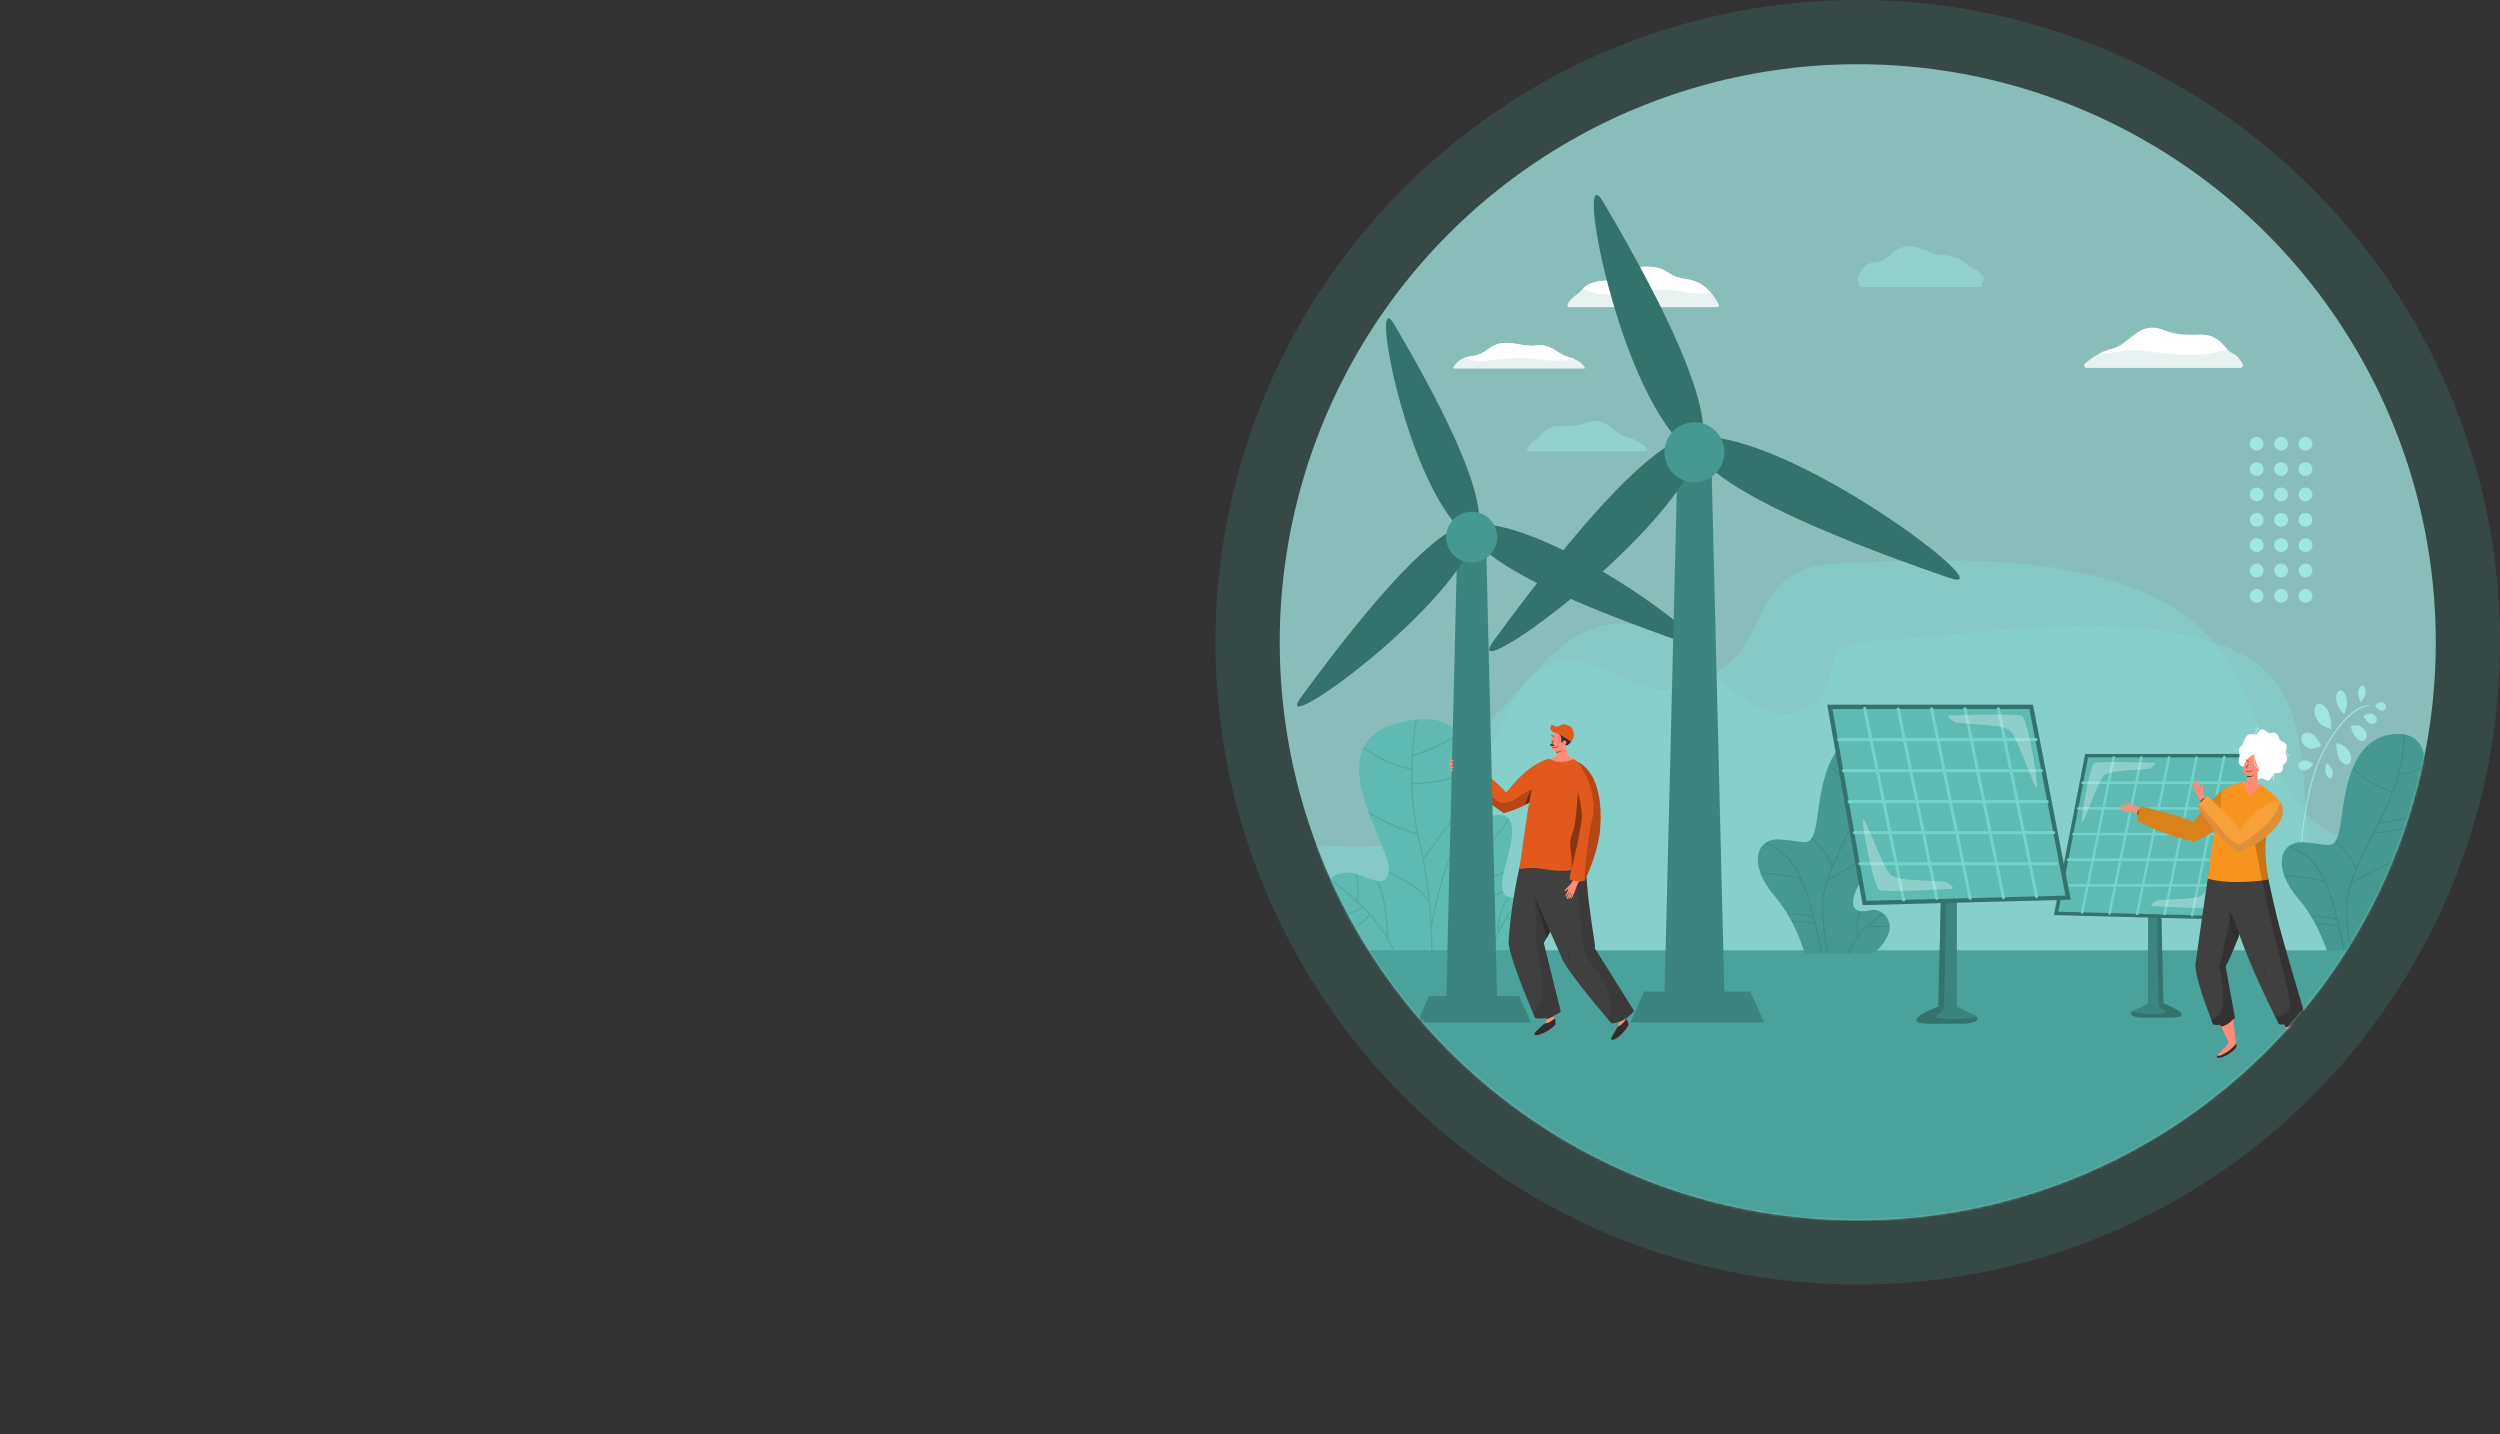 <svg width="1051" height="603" viewBox="0 0 1051 603" fill="none" xmlns="http://www.w3.org/2000/svg">
<rect x="0" y="0" width="1051" height="603" fill="#333333" stroke="none"/>
<g opacity="0.1">
<path d="M120.463 599.008H89.573L96.522 313.146H113.51L120.463 599.008Z" fill="#404040"/>
<path d="M58.7 186.08C43.205 159.832 66.999 287.141 103.608 313.141C103.608 313.156 133.168 312.309 58.7 186.08Z" fill="#404040"/>
<path d="M2.968 408.975C-16.535 435.686 98.18 353.85 109.165 307.627C109.158 307.627 96.734 280.55 2.968 408.975Z" fill="#404040"/>
<path d="M234.303 376.918C265.574 387.686 153.553 302.185 106.166 305.333C106.17 305.337 83.976 325.203 234.303 376.918Z" fill="#404040"/>
<path d="M140.365 602.672H72.545L79.502 587.03H133.408L140.365 602.672Z" fill="#404040"/>
<path d="M120.241 313.168C120.241 316.18 119.348 319.124 117.675 321.629C116.003 324.133 113.625 326.085 110.844 327.238C108.062 328.391 105.001 328.692 102.048 328.105C99.095 327.517 96.383 326.067 94.254 323.937C92.125 321.807 90.675 319.093 90.088 316.139C89.5 313.185 89.802 310.123 90.954 307.34C92.106 304.557 94.057 302.179 96.561 300.505C99.064 298.832 102.007 297.938 105.018 297.938C109.055 297.938 112.927 299.543 115.782 302.399C118.637 305.255 120.241 309.129 120.241 313.168Z" fill="#404040"/>
<path d="M256.099 598.354H219.798L227.967 262.468H247.929L256.099 598.354Z" fill="#404040"/>
<path d="M183.529 113.164C165.317 82.322 193.273 231.909 236.294 262.479C236.294 262.479 271.031 261.482 183.529 113.164Z" fill="#404040"/>
<path d="M118.06 375.073C95.138 406.458 229.933 310.301 242.835 255.984C242.821 255.984 228.204 224.176 118.06 375.073Z" fill="#404040"/>
<path d="M389.872 337.406C426.607 350.033 294.99 249.583 239.304 253.291C239.304 253.291 213.243 276.621 389.872 337.406Z" fill="#404040"/>
<path d="M279.487 602.672H199.796L207.969 584.288H271.307L279.487 602.672Z" fill="#404040"/>
<path d="M255.83 262.487C255.83 266.026 254.782 269.486 252.817 272.429C250.852 275.372 248.059 277.666 244.791 279.02C241.522 280.375 237.926 280.73 234.456 280.039C230.987 279.349 227.799 277.645 225.298 275.142C222.796 272.64 221.093 269.451 220.403 265.98C219.713 262.509 220.068 258.911 221.422 255.641C222.776 252.372 225.069 249.577 228.01 247.612C230.952 245.646 234.411 244.597 237.948 244.598C242.69 244.6 247.237 246.485 250.59 249.839C253.943 253.194 255.828 257.743 255.83 262.487Z" fill="#404040"/>
</g>
<circle opacity="0.2" cx="781" cy="270" r="270" fill="#4AA29A"/>
<circle cx="781" cy="270" r="243" fill="#89BDB9"/>
<mask id="mask0" mask-type="alpha" maskUnits="userSpaceOnUse" x="538" y="27" width="486" height="486">
<circle cx="781" cy="270" r="243" fill="#89BDB9"/>
</mask>
<g mask="url(#mask0)">
<path opacity="0.5" d="M1060.96 411.035H501.046C501.046 411.035 499.836 355.129 542.966 355.39C586.096 355.651 590.546 359.39 611.493 339.604C632.441 319.817 632.587 263.148 675.106 281.338C690.707 288.01 696.907 296.323 721.139 282.833C745.37 269.343 734.302 237.771 774.249 236.741C814.196 235.71 908.763 226.781 938.412 281.338C960.053 321.178 961.797 355.854 999.886 352.782C1037.97 349.71 1056.73 400.159 1060.96 411.035Z" fill="#86D7D0"/>
<path opacity="0.5" d="M1024.63 411.034H568.885C568.885 411.034 570.253 378.241 605.363 378.457C640.473 378.673 612.403 315.644 629.455 299.54C646.507 283.436 663.967 251.139 698.574 265.946C711.304 271.371 738.871 309.15 758.597 298.166C778.322 287.182 758.743 269.997 791.269 269.164C823.795 268.331 935.655 247.113 959.792 291.52C977.417 323.957 958.818 376.581 989.822 374.081C1020.83 371.582 1021.18 402.181 1024.63 411.034Z" fill="#86D7D0"/>
<path d="M567.53 401.433C567.53 401.433 547.458 383.972 557.442 371.381C567.425 358.79 580.218 377.336 583.649 367.352C587.081 357.367 550.311 311.994 589.624 303.503C628.936 295.011 608.361 335.676 614.33 342.093C621.038 349.307 642.254 330.117 633.674 360.689C626.941 384.681 637.521 373.07 641.473 380.657C646.414 390.14 636.896 401.426 636.896 401.426L567.53 401.433Z" fill="#5FBAB2"/>
<path opacity="0.1" d="M642.882 386.36C642.882 386.171 642.871 385.981 642.859 385.788C638.854 386.968 634.874 386.057 633.674 385.727C635.366 383.087 637.317 380.597 639.538 378.493C639.377 378.389 639.21 378.293 639.039 378.207C635.253 381.83 632.265 386.54 629.976 391.185C630.106 388.61 630.814 382.334 634.506 377.14C634.313 377.092 634.127 377.038 633.945 376.977C629.209 383.783 629.39 392.282 629.394 392.392C628.026 395.33 626.832 398.346 625.818 401.424H626.399C627.861 397.034 630.128 391.371 633.357 386.207C635.054 386.68 636.808 386.921 638.57 386.922C640.026 386.935 641.477 386.745 642.882 386.36Z" fill="black"/>
<path opacity="0.1" d="M618.362 379.161C619.605 379.101 625.1 378.636 631.881 375.003C631.815 374.827 631.758 374.647 631.712 374.465C625.169 377.994 619.841 378.521 618.455 378.6C618.898 375.975 619.433 373.342 620.077 370.774C621.314 370.631 627.207 369.843 632.14 366.938C632.189 366.69 632.241 366.437 632.297 366.178C627.626 369.073 621.81 369.99 620.226 370.195C622.076 363.034 624.794 356.443 628.782 352.076C630.883 349.777 632.734 347.138 634.36 344.317C634.238 344.169 634.106 344.029 633.965 343.898C632.333 346.739 630.478 349.393 628.368 351.702C625.679 354.646 623.562 358.584 621.895 363.018C621.596 359.53 620.979 348.971 623.781 343.401C623.56 343.439 623.336 343.474 623.113 343.509C619.898 350.428 621.375 363.566 621.454 364.23C617.109 376.598 616.055 392.362 615.833 401.434H616.386C616.528 395.787 616.993 387.546 618.362 379.161Z" fill="black"/>
<path opacity="0.1" d="M583.611 394.389C583.611 393.296 583.579 378.818 579.341 370.406C579.121 370.384 578.895 370.35 578.663 370.307C582.443 377.478 582.971 389.868 583.043 393.442C579.66 387.923 575.237 382.999 570.742 378.833C570.885 378.03 571.71 372.78 570.474 367.532C570.273 367.473 570.071 367.418 569.868 367.363C571.057 372.084 570.477 376.911 570.253 378.378C566.748 375.195 563.04 372.245 559.152 369.545C559.009 369.669 558.876 369.798 558.74 369.932C562.805 372.759 567.774 376.598 572.487 381.261C571.091 382.194 564.693 386.061 555.742 385.109C555.811 385.302 555.885 385.494 555.955 385.681C556.845 385.767 557.713 385.812 558.551 385.812C566.345 385.812 571.757 382.427 572.889 381.663C573.778 382.555 574.654 383.476 575.516 384.427C574.642 385.593 569.638 391.661 559.806 392.724C559.927 392.897 560.05 393.068 560.172 393.238C569.778 392.094 574.817 386.249 575.895 384.85C580.244 389.714 584.081 395.308 586.371 401.443H586.956C586.05 398.998 584.931 396.637 583.611 394.389Z" fill="black"/>
<path opacity="0.1" d="M602.215 401.433C602.215 398.023 602.146 394.198 601.95 390.074H601.963C602.012 389.725 606.516 358.656 619.181 343.862C618.947 343.862 618.714 343.851 618.485 343.835C607.993 356.423 603.155 379.921 601.816 387.542C601.345 379.509 600.385 370.513 598.592 361.402C598.665 361.304 598.758 361.165 598.892 360.973C602.538 355.592 608.407 347.375 613.938 341.552C613.839 341.383 613.752 341.207 613.679 341.026C608.071 346.89 602.126 355.211 598.44 360.651C598.014 358.542 597.541 356.431 597.023 354.317C594.943 345.906 594.045 337.523 593.837 329.774C595.697 329.765 605.776 329.542 614.162 325.84C614.182 325.63 614.201 325.42 614.221 325.209C605.871 328.996 595.627 329.215 593.822 329.215C593.732 325.251 593.822 321.46 594.023 317.923C595.703 317.359 606.659 313.59 612.629 309.153C612.545 308.984 612.459 308.815 612.367 308.652C606.736 312.856 596.258 316.571 594.059 317.325C594.411 311.573 595.06 306.522 595.703 302.528C595.514 302.547 595.325 302.566 595.13 302.587C594.05 309.319 593.429 316.117 593.271 322.934C585.74 321.965 578.078 317.426 573.297 314.078C573.212 314.244 573.123 314.408 573.045 314.577C577.896 317.966 585.632 322.53 593.261 323.493C593.108 331.722 593.649 340.956 595.564 350.348C593.275 349.62 582.639 346.088 575.197 341.067C575.308 341.372 575.419 341.675 575.531 341.98C583.39 347.096 594.158 350.501 595.698 350.972C595.941 352.129 596.205 353.288 596.489 354.447C598.46 362.415 599.717 370.468 600.494 378.028C599.024 375.981 594.706 371.265 583.834 366.496C583.81 366.685 583.776 366.873 583.729 367.058C596.795 372.833 600.258 378.589 600.616 379.253C601.422 387.539 601.664 395.189 601.661 401.433H602.215Z" fill="black"/>
<path d="M1001.02 298.755C999.791 298.596 998.356 296.631 998.356 296.631C998.356 296.631 999.917 295.057 1001.14 295.213C1002.37 295.369 1003.12 296.267 1003.09 297.244C1003.05 298.221 1002.24 298.915 1001.02 298.755Z" fill="#9FE6E0"/>
<path d="M994.455 291.672C994.225 293.463 992.413 295.21 992.413 295.21C992.413 295.21 991.161 292.583 991.392 290.794C991.622 289.004 992.454 288.06 993.3 288.302C994.145 288.544 994.69 289.883 994.455 291.672Z" fill="#9FE6E0"/>
<path d="M986.61 293.987C987.075 296.594 985.459 300.301 985.459 300.301C985.459 300.301 982.707 297.639 982.24 295.031C981.774 292.423 982.458 290.528 983.664 290.239C984.869 289.95 986.145 291.379 986.61 293.987Z" fill="#9FE6E0"/>
<path d="M978.562 298.516C980.184 301.122 980.049 306.508 980.049 306.508C980.049 306.508 975.954 305.528 974.328 302.921C972.702 300.315 972.611 297.667 973.787 296.452C974.963 295.236 976.94 295.909 978.562 298.516Z" fill="#9FE6E0"/>
<path d="M971.695 308.362C973.84 309.302 975.774 313.502 975.774 313.502C975.774 313.502 972.491 315.406 970.352 314.465C968.212 313.523 967.152 311.559 967.522 309.874C967.893 308.189 969.556 307.423 971.695 308.362Z" fill="#9FE6E0"/>
<path d="M968.618 319.705C970.252 319.445 972.523 321.207 972.523 321.207C972.523 321.207 970.807 323.607 969.172 323.867C967.537 324.128 966.37 323.363 966.227 322.212C966.084 321.062 966.985 319.965 968.618 319.705Z" fill="#9FE6E0"/>
<path d="M996.468 304.206C995.02 303.725 993.574 301.059 993.574 301.059C993.574 301.059 995.664 299.57 997.113 300.051C998.562 300.531 999.339 301.767 999.161 302.911C998.984 304.056 997.915 304.687 996.468 304.206Z" fill="#9FE6E0"/>
<path d="M990.915 310.578C989.199 309.218 988.161 305.143 988.161 305.143C988.161 305.143 991.307 304.393 993.024 305.753C994.74 307.114 995.358 309.059 994.777 310.389C994.197 311.72 992.629 311.939 990.915 310.578Z" fill="#9FE6E0"/>
<path d="M983.602 319.272C982.143 317.065 982.148 312.383 982.148 312.383C982.148 312.383 985.713 313.087 987.172 315.292C988.631 317.498 988.761 319.795 987.776 320.894C986.79 321.993 985.061 321.478 983.602 319.272Z" fill="#9FE6E0"/>
<path d="M977.745 324.976C977.267 323.308 978.071 320.675 978.071 320.675C978.071 320.675 980.041 322.117 980.518 323.785C980.996 325.452 980.68 326.788 979.915 327.112C979.149 327.435 978.223 326.644 977.745 324.976Z" fill="#9FE6E0"/>
<path d="M967.129 368.568L966.666 368.469C966.7 362.057 967.079 355.65 967.8 349.278C968.923 339.287 971.417 325.224 976.928 314.968C982.439 304.712 987.513 300.117 990.787 298.074C994.363 295.843 996.697 296.675 996.697 296.675C996.697 296.675 994.447 296.467 990.963 298.649C987.74 300.669 982.755 305.204 977.312 315.333C971.851 325.499 969.373 339.468 968.259 349.399C967.536 355.763 967.159 362.162 967.129 368.568Z" fill="#9FE6E0"/>
<path d="M979.022 402.203C979.022 402.203 975.337 388.441 966.382 378.029C955.017 364.816 958.338 353.45 968.403 354.101C979.595 354.823 981.113 357.625 983.296 349.942C985.478 342.26 984.933 308.603 1008.12 308.55C1031.31 308.497 1014.13 353.202 1004.3 368.568C994.476 383.934 1001.03 385.224 1006.21 383.937C1011.39 382.649 1016.3 387.983 1014.12 393.76C1011.94 399.536 1007.44 402.199 1007.44 402.199L979.022 402.203Z" fill="#459991"/>
<path opacity="0.1" d="M990.522 365.012C989.377 360.881 985.515 356.597 981.991 353.377C981.912 353.513 981.831 353.64 981.749 353.759C985.385 357.097 989.344 361.556 990.207 365.76C987.847 371.426 986.256 376.722 986.256 381.422C986.264 388.416 987.056 395.387 988.616 402.205H989.108C987.541 395.388 986.746 388.417 986.737 381.422C986.737 378.464 987.378 375.258 988.453 371.868C989.221 371.32 998.466 364.823 1008.01 362.018C1008.1 361.848 1008.19 361.679 1008.27 361.508C999.514 363.981 990.949 369.614 988.679 371.177C990.728 364.975 994.146 358.172 997.69 351.121C997.833 350.835 997.976 350.549 998.119 350.263C1004.49 350.004 1010.13 348.804 1014.28 347.634C1014.34 347.472 1014.4 347.31 1014.46 347.147C1009.21 348.667 1003.79 349.57 998.331 349.838C998.949 348.608 999.566 347.373 1000.18 346.133C1001.42 345.99 1009.78 344.957 1015.9 342.926C1015.96 342.756 1016.01 342.587 1016.07 342.418C1010.34 344.369 1002.3 345.449 1000.4 345.687C1003.73 338.919 1006.84 332.098 1008.57 325.601C1009.7 325.556 1015.64 325.147 1019.66 321.461C1019.66 321.264 1019.64 321.071 1019.63 320.876C1015.85 324.607 1010.05 325.114 1008.67 325.182C1008.76 324.85 1008.85 324.516 1008.93 324.18C1010.6 317.09 1011.05 312.18 1010.94 308.797C1010.78 308.766 1010.61 308.74 1010.45 308.716C1010.57 312.053 1010.14 316.954 1008.44 324.099C1007.74 326.988 1006.84 329.826 1005.75 332.594C1004.1 332.109 993.748 328.841 989.397 322.215C989.323 322.384 989.254 322.554 989.18 322.724C993.728 329.27 1003.93 332.497 1005.6 332.986C1003.28 338.918 1000.23 345.002 997.237 350.952C994.81 355.796 992.437 360.516 990.522 365.012Z" fill="black"/>
<path opacity="0.1" d="M1012.37 385.619C1012.26 385.51 1012.14 385.407 1012.02 385.307C1010.06 386.406 1008.2 387.686 1006.47 389.131C1004.65 390.641 1002.99 392.345 1001.53 394.212C1001.25 392.824 1000.68 388.614 1002.72 384.282C1002.55 384.266 1002.39 384.243 1002.23 384.216C999.903 389.242 1000.99 394.086 1001.15 394.714C999.434 397.006 998.047 399.527 997.03 402.205H997.535C998.81 398.879 1001.2 394.499 1005.64 390.448C1007.21 390.795 1008.81 390.973 1010.42 390.982C1011.79 390.982 1013.27 390.839 1014.63 390.388C1014.62 390.245 1014.61 390.091 1014.59 389.943C1011.36 391.038 1007.29 390.36 1006.03 390.102C1006.28 389.876 1006.54 389.651 1006.81 389.428C1008.54 387.982 1010.4 386.707 1012.37 385.619Z" fill="black"/>
<path opacity="0.1" d="M962.132 355.802C965.753 357.24 969.706 359.604 972.887 363.495C974.413 365.355 975.769 367.699 976.978 370.304C974.93 369.815 966.568 367.929 960.294 368.091C960.344 368.227 960.389 368.363 960.437 368.5C967.106 368.357 976.135 370.526 977.198 370.789C979.343 375.526 981.007 381.088 982.329 386.342C981.034 385.904 976.973 384.754 971.601 385.312C971.68 385.444 971.757 385.575 971.836 385.705C977.593 385.145 981.759 386.575 982.452 386.834C982.674 387.721 982.885 388.595 983.084 389.457C979.952 388.397 976.628 388.026 973.339 388.37C973.411 388.502 973.482 388.633 973.546 388.765C976.811 388.445 980.106 388.846 983.198 389.941C983.808 392.57 984.331 395.042 984.786 397.192C985.215 399.224 985.577 400.921 985.892 402.205H986.388C986.069 400.918 985.704 399.202 985.264 397.117C983.21 387.425 979.774 371.204 973.28 363.259C970.101 359.371 966.162 356.984 962.527 355.512C962.396 355.605 962.261 355.701 962.132 355.802Z" fill="black"/>
<path d="M503.105 399.529C503.105 399.529 488.733 478.789 502.916 513.381C521.851 559.454 1026.1 575.975 1057.62 521.617C1075.09 491.483 1057.45 399.529 1057.45 399.529H503.105Z" fill="#4AA29A"/>
<path opacity="0.5" d="M691.704 189.688H642.797C642.657 189.691 642.518 189.656 642.396 189.588C642.274 189.52 642.172 189.421 642.1 189.301C642.029 189.181 641.99 189.044 641.989 188.904C641.987 188.764 642.023 188.626 642.092 188.504C642.491 187.709 642.986 186.965 643.567 186.29C644.03 185.75 644.606 185.318 645.255 185.023C645.98 184.697 646.622 184.212 647.132 183.603C648.317 182.33 649.425 180.642 651.995 179.654C655.792 178.174 660.11 180.494 667.591 177.546C675.072 174.598 678.253 182.347 683.501 183.549C684.45 183.771 685.379 184.072 686.279 184.449C687.459 184.956 688.59 185.572 689.655 186.29C690.549 186.894 691.402 187.556 692.208 188.274C692.341 188.375 692.439 188.515 692.487 188.676C692.535 188.836 692.531 189.008 692.475 189.165C692.419 189.323 692.314 189.459 692.175 189.553C692.037 189.647 691.872 189.694 691.704 189.688Z" fill="#9FE6E0"/>
<path opacity="0.5" d="M832.979 120.691H781.927C781.21 117.944 780.713 117.228 780.979 116.547C781.5 115.203 782.242 113.956 783.177 112.859C783.805 112.102 784.582 111.482 785.459 111.036C786.336 110.59 787.295 110.328 788.276 110.266C794.247 109.934 794.745 104.79 800.881 103.712C807.018 102.635 812.65 107.448 815.802 107.264C818.953 107.081 823.454 108.069 826.416 110.751C828.306 112.433 830.325 112.9 832.013 114.256C832.761 114.857 833.384 115.596 833.85 116.435C834.252 117.11 833.755 117.944 832.979 120.691Z" fill="#9FE6E0"/>
<path opacity="0.8" d="M941.906 154.679H877.23C877.018 154.678 876.812 154.612 876.638 154.492C876.464 154.371 876.33 154.2 876.255 154.002C876.18 153.804 876.167 153.588 876.217 153.382C876.268 153.176 876.379 152.991 876.537 152.849C878.227 151.33 880.085 150.01 882.075 148.913C883.952 147.867 885.966 147.09 888.058 146.604C895.029 145.005 899.205 134.763 909.103 138.659C919.001 142.554 924.717 139.494 929.734 141.447C933.317 142.838 934.768 145.224 936.415 146.929C937.039 147.621 937.802 148.174 938.654 148.551C940.603 149.351 942.048 151.618 942.842 153.157C942.923 153.317 942.961 153.495 942.954 153.674C942.947 153.853 942.893 154.027 942.8 154.18C942.706 154.332 942.574 154.458 942.418 154.546C942.261 154.633 942.085 154.679 941.906 154.679Z" fill="white"/>
<path d="M936.415 146.941C932.226 148.255 927.878 148.994 923.491 149.138C911.052 149.694 902.309 146.669 893.946 147.533C890.261 147.912 885.86 148.486 882.099 148.913C883.976 147.867 885.989 147.09 888.082 146.604C895.053 145.005 899.229 134.763 909.127 138.659C919.024 142.554 924.74 139.494 929.757 141.447C933.317 142.838 934.745 145.224 936.415 146.941Z" fill="white"/>
<path opacity="0.8" d="M721.877 129.105H659.683C659.566 129.104 659.45 129.075 659.346 129.02C659.242 128.966 659.152 128.887 659.084 128.792C659.016 128.696 658.971 128.585 658.954 128.469C658.937 128.353 658.947 128.234 658.984 128.123C659.944 125.269 662.882 124.269 665.02 121.877C665.198 121.675 665.387 121.486 665.571 121.285C667.828 119.059 670.57 118.147 675.338 117.952C683.447 117.626 682.446 112.103 692.202 112.103C701.957 112.103 699.73 116.14 709.349 117.395C713.94 117.987 717.269 120.687 719.496 123.315C720.7 124.753 721.732 126.327 722.57 128.004C722.637 128.12 722.672 128.252 722.67 128.386C722.667 128.52 722.628 128.651 722.557 128.764C722.486 128.878 722.384 128.97 722.265 129.03C722.145 129.09 722.011 129.116 721.877 129.105Z" fill="white"/>
<path d="M719.466 123.358C715.025 123.623 710.568 123.319 706.204 122.452C699.612 120.966 694.778 122.452 681.214 123.843C674.041 124.583 668.847 122.985 665.541 121.309C667.798 119.083 670.541 118.171 675.309 117.976C683.418 117.65 682.417 112.127 692.172 112.127C701.928 112.127 699.701 116.165 709.32 117.42C713.91 118.018 717.239 120.711 719.466 123.358Z" fill="white"/>
<path opacity="0.8" d="M666.016 154.942H611.232C611.181 154.941 611.13 154.927 611.086 154.902C611.041 154.877 611.004 154.841 610.977 154.797C610.95 154.754 610.934 154.704 610.931 154.653C610.928 154.602 610.938 154.551 610.959 154.504C611.957 152.61 613.632 151.16 615.651 150.443C616.594 150.092 617.576 149.857 618.577 149.744C624.897 148.999 625.643 145.328 630.844 144.375C636.044 143.422 640.877 146.044 646.078 145.204C651.279 144.363 655.194 148.62 657.788 149.555C658.973 149.981 660.554 150.372 662.071 151.041C663.802 151.706 665.275 152.91 666.27 154.475C666.298 154.521 666.314 154.573 666.315 154.627C666.316 154.681 666.303 154.734 666.278 154.782C666.252 154.829 666.214 154.869 666.168 154.897C666.122 154.925 666.069 154.941 666.016 154.942Z" fill="white"/>
<path d="M662.07 151.04C657.703 151.717 653.266 151.817 648.873 151.336C641.126 150.326 633.275 150.419 625.554 151.614C622.207 152.177 618.77 151.766 615.65 150.43C616.593 150.079 617.576 149.844 618.576 149.732C624.896 148.986 625.643 145.315 630.843 144.362C636.044 143.409 640.877 146.032 646.078 145.191C651.278 144.35 655.193 148.607 657.788 149.542C658.996 149.98 660.566 150.371 662.07 151.04Z" fill="white"/>
<path d="M969.234 189.451C970.834 189.451 972.131 188.155 972.131 186.555C972.131 184.955 970.834 183.658 969.234 183.658C967.635 183.658 966.338 184.955 966.338 186.555C966.338 188.155 967.635 189.451 969.234 189.451Z" fill="#9FE7E0"/>
<path d="M969.234 200.11C970.834 200.11 972.131 198.813 972.131 197.213C972.131 195.613 970.834 194.316 969.234 194.316C967.635 194.316 966.338 195.613 966.338 197.213C966.338 198.813 967.635 200.11 969.234 200.11Z" fill="#9FE7E0"/>
<path d="M969.234 210.769C970.834 210.769 972.131 209.472 972.131 207.872C972.131 206.272 970.834 204.976 969.234 204.976C967.635 204.976 966.338 206.272 966.338 207.872C966.338 209.472 967.635 210.769 969.234 210.769Z" fill="#9FE7E0"/>
<path d="M969.234 221.427C970.834 221.427 972.131 220.13 972.131 218.53C972.131 216.931 970.834 215.634 969.234 215.634C967.635 215.634 966.338 216.931 966.338 218.53C966.338 220.13 967.635 221.427 969.234 221.427Z" fill="#9FE7E0"/>
<path d="M969.234 232.087C970.834 232.087 972.131 230.79 972.131 229.191C972.131 227.591 970.834 226.294 969.234 226.294C967.635 226.294 966.338 227.591 966.338 229.191C966.338 230.79 967.635 232.087 969.234 232.087Z" fill="#9FE7E0"/>
<path d="M969.234 242.745C970.834 242.745 972.131 241.449 972.131 239.849C972.131 238.249 970.834 236.952 969.234 236.952C967.635 236.952 966.338 238.249 966.338 239.849C966.338 241.449 967.635 242.745 969.234 242.745Z" fill="#9FE7E0"/>
<path d="M969.234 253.405C970.834 253.405 972.131 252.108 972.131 250.508C972.131 248.908 970.834 247.611 969.234 247.611C967.635 247.611 966.338 248.908 966.338 250.508C966.338 252.108 967.635 253.405 969.234 253.405Z" fill="#9FE7E0"/>
<path d="M958.976 189.451C960.576 189.451 961.872 188.155 961.872 186.555C961.872 184.955 960.576 183.658 958.976 183.658C957.376 183.658 956.08 184.955 956.08 186.555C956.08 188.155 957.376 189.451 958.976 189.451Z" fill="#9FE7E0"/>
<path d="M958.976 200.11C960.576 200.11 961.872 198.813 961.872 197.213C961.872 195.613 960.576 194.316 958.976 194.316C957.376 194.316 956.08 195.613 956.08 197.213C956.08 198.813 957.376 200.11 958.976 200.11Z" fill="#9FE7E0"/>
<path d="M958.976 210.769C960.576 210.769 961.872 209.472 961.872 207.872C961.872 206.272 960.576 204.976 958.976 204.976C957.376 204.976 956.08 206.272 956.08 207.872C956.08 209.472 957.376 210.769 958.976 210.769Z" fill="#9FE7E0"/>
<path d="M958.976 221.427C960.576 221.427 961.872 220.13 961.872 218.53C961.872 216.931 960.576 215.634 958.976 215.634C957.376 215.634 956.08 216.931 956.08 218.53C956.08 220.13 957.376 221.427 958.976 221.427Z" fill="#9FE7E0"/>
<path d="M958.976 232.087C960.576 232.087 961.872 230.79 961.872 229.191C961.872 227.591 960.576 226.294 958.976 226.294C957.376 226.294 956.08 227.591 956.08 229.191C956.08 230.79 957.376 232.087 958.976 232.087Z" fill="#9FE7E0"/>
<path d="M958.976 242.745C960.576 242.745 961.872 241.449 961.872 239.849C961.872 238.249 960.576 236.952 958.976 236.952C957.376 236.952 956.08 238.249 956.08 239.849C956.08 241.449 957.376 242.745 958.976 242.745Z" fill="#9FE7E0"/>
<path d="M958.976 253.405C960.576 253.405 961.872 252.108 961.872 250.508C961.872 248.908 960.576 247.611 958.976 247.611C957.376 247.611 956.08 248.908 956.08 250.508C956.08 252.108 957.376 253.405 958.976 253.405Z" fill="#9FE7E0"/>
<path d="M948.718 189.453C950.318 189.453 951.614 188.157 951.614 186.557C951.614 184.957 950.318 183.66 948.718 183.66C947.118 183.66 945.822 184.957 945.822 186.557C945.822 188.157 947.118 189.453 948.718 189.453Z" fill="#9FE7E0"/>
<path d="M948.718 200.11C950.317 200.11 951.614 198.813 951.614 197.213C951.614 195.613 950.317 194.316 948.718 194.316C947.118 194.316 945.821 195.613 945.821 197.213C945.821 198.813 947.118 200.11 948.718 200.11Z" fill="#9FE7E0"/>
<path d="M948.718 210.769C950.317 210.769 951.614 209.472 951.614 207.872C951.614 206.272 950.317 204.976 948.718 204.976C947.118 204.976 945.821 206.272 945.821 207.872C945.821 209.472 947.118 210.769 948.718 210.769Z" fill="#9FE7E0"/>
<path d="M948.718 221.427C950.317 221.427 951.614 220.13 951.614 218.53C951.614 216.931 950.317 215.634 948.718 215.634C947.118 215.634 945.821 216.931 945.821 218.53C945.821 220.13 947.118 221.427 948.718 221.427Z" fill="#9FE7E0"/>
<path d="M948.718 232.087C950.317 232.087 951.614 230.79 951.614 229.191C951.614 227.591 950.317 226.294 948.718 226.294C947.118 226.294 945.821 227.591 945.821 229.191C945.821 230.79 947.118 232.087 948.718 232.087Z" fill="#9FE7E0"/>
<path d="M948.718 242.745C950.317 242.745 951.614 241.449 951.614 239.849C951.614 238.249 950.317 236.952 948.718 236.952C947.118 236.952 945.821 238.249 945.821 239.849C945.821 241.449 947.118 242.745 948.718 242.745Z" fill="#9FE7E0"/>
<path d="M948.718 253.405C950.317 253.405 951.614 252.108 951.614 250.508C951.614 248.908 950.317 247.611 948.718 247.611C947.118 247.611 945.821 248.908 945.821 250.508C945.821 252.108 947.118 253.405 948.718 253.405Z" fill="#9FE7E0"/>
<path d="M758.781 401.008C758.781 401.008 755.097 387.246 746.141 376.834C734.776 363.621 738.097 352.255 748.162 352.905C759.355 353.628 760.872 356.43 763.055 348.747C765.238 341.064 764.693 307.407 787.881 307.355C811.07 307.302 793.889 352.007 784.062 367.373C774.236 382.739 780.788 384.029 785.969 382.741C791.15 381.454 796.063 386.788 793.88 392.564C791.697 398.34 787.196 401.004 787.196 401.004L758.781 401.008Z" fill="#459991"/>
<path opacity="0.1" d="M770.281 363.817C769.137 359.686 765.275 355.402 761.751 352.182C761.672 352.317 761.59 352.445 761.509 352.564C765.145 355.902 769.104 360.361 769.966 364.565C767.606 370.231 766.016 375.526 766.016 380.227C766.023 387.221 766.815 394.192 768.376 401.01H768.868C767.301 394.193 766.505 387.221 766.496 380.227C766.496 377.269 767.137 374.063 768.213 370.673C768.981 370.125 778.225 363.628 787.773 360.823C787.86 360.653 787.947 360.484 788.034 360.312C779.274 362.785 770.709 368.418 768.439 369.982C770.487 363.78 773.905 356.976 777.45 349.926C777.593 349.64 777.736 349.354 777.879 349.068C784.245 348.809 789.894 347.609 794.042 346.438C794.102 346.277 794.159 346.115 794.218 345.952C788.965 347.472 783.552 348.375 778.091 348.643C778.709 347.413 779.325 346.178 779.94 344.938C781.176 344.795 789.535 343.762 795.664 341.731C795.718 341.561 795.771 341.392 795.825 341.223C790.104 343.174 782.063 344.254 780.159 344.492C783.492 337.724 786.595 330.902 788.326 324.405C789.456 324.361 795.395 323.952 799.424 320.266C799.415 320.068 799.401 319.875 799.388 319.681C795.612 323.411 789.805 323.919 788.432 323.986C788.518 323.654 788.606 323.321 788.685 322.985C790.36 315.894 790.808 310.985 790.699 307.602C790.537 307.571 790.373 307.545 790.207 307.521C790.327 310.858 789.898 315.758 788.204 322.903C787.499 325.793 786.599 328.631 785.51 331.399C783.861 330.914 773.508 327.645 769.157 321.02C769.082 321.188 769.014 321.359 768.939 321.529C773.488 328.074 783.693 331.302 785.357 331.791C783.042 337.723 779.987 343.806 776.996 349.757C774.569 354.6 772.196 359.321 770.281 363.817Z" fill="black"/>
<path opacity="0.1" d="M792.132 384.424C792.018 384.315 791.899 384.212 791.779 384.112C789.815 385.211 787.958 386.491 786.232 387.935C784.407 389.446 782.751 391.149 781.293 393.016C781.014 391.629 780.435 387.419 782.478 383.086C782.312 383.071 782.149 383.048 781.99 383.021C779.663 388.047 780.753 392.891 780.911 393.518C779.194 395.81 777.806 398.332 776.789 401.01H777.294C778.57 397.684 780.957 393.304 785.404 389.253C786.973 389.599 788.574 389.778 790.18 389.786C791.547 389.786 793.028 389.643 794.391 389.193C794.379 389.05 794.365 388.895 794.345 388.748C791.121 389.842 787.05 389.164 785.786 388.907C786.042 388.681 786.301 388.456 786.57 388.233C788.297 386.787 790.16 385.511 792.132 384.424Z" fill="black"/>
<path opacity="0.1" d="M741.892 354.607C745.512 356.044 749.465 358.409 752.647 362.3C754.173 364.159 755.529 366.504 756.737 369.109C754.689 368.619 746.327 366.734 740.054 366.896C740.104 367.032 740.148 367.167 740.197 367.305C746.865 367.162 755.895 369.33 756.957 369.593C759.103 374.331 760.766 379.893 762.088 385.147C760.794 384.709 756.733 383.559 751.361 384.117C751.439 384.248 751.517 384.38 751.595 384.51C757.352 383.949 761.519 385.38 762.211 385.639C762.433 386.526 762.644 387.4 762.843 388.262C759.711 387.202 756.387 386.831 753.098 387.175C753.17 387.307 753.242 387.438 753.306 387.57C756.57 387.25 759.865 387.651 762.958 388.746C763.567 391.375 764.091 393.847 764.545 395.996C764.974 398.029 765.336 399.726 765.651 401.01H766.147C765.828 399.723 765.464 398.006 765.023 395.922C762.969 386.229 759.534 370.008 753.04 362.064C749.86 358.176 745.921 355.788 742.287 354.316C742.155 354.409 742.021 354.505 741.892 354.607Z" fill="black"/>
<path d="M916.281 427.389C914.919 428.008 907.314 427.716 901.146 427.75C896.365 427.782 895.248 426.389 896.249 425.308C896.61 424.949 897.05 424.678 897.533 424.516C899.427 423.759 901.268 422.878 903.044 421.877V379.759H908.471L908.532 382.375L909.466 421.877C909.466 421.877 919.935 425.739 916.281 427.389Z" fill="#3C857E"/>
<path d="M916.281 427.389C914.919 428.008 907.314 427.716 901.146 427.751C896.365 427.782 895.248 426.389 896.249 425.308C901.531 426.828 910.403 426.175 910.403 425.447C910.403 424.562 908.416 424.227 907.754 423.01C907.091 421.793 906.918 382.482 906.918 382.482L908.543 382.366L909.478 421.868C909.478 421.868 919.935 425.739 916.281 427.389Z" fill="#34726C"/>
<path d="M935.785 386.6L863.472 384.707L876.59 316.944H948.111L935.785 386.6Z" fill="#34726C"/>
<path d="M934.492 385.095L865.297 383.286L877.849 318.442H946.289L934.492 385.095Z" fill="#5FBAB2"/>
<path d="M875.34 384.114C875.305 384.116 875.269 384.116 875.233 384.114C875.093 384.085 874.97 384.002 874.89 383.883C874.811 383.764 874.783 383.618 874.811 383.478L888.077 318.351C888.088 318.278 888.113 318.208 888.151 318.146C888.19 318.083 888.241 318.029 888.301 317.986C888.361 317.944 888.429 317.914 888.501 317.899C888.573 317.884 888.647 317.884 888.72 317.898C888.792 317.913 888.86 317.942 888.921 317.984C888.981 318.026 889.032 318.08 889.071 318.142C889.11 318.205 889.136 318.274 889.147 318.347C889.158 318.42 889.154 318.494 889.136 318.565L875.87 383.68C875.845 383.802 875.779 383.912 875.682 383.991C875.586 384.07 875.465 384.113 875.34 384.114Z" fill="#71D3CA"/>
<path d="M886.868 384.537C886.832 384.542 886.795 384.542 886.758 384.537C886.689 384.524 886.622 384.496 886.564 384.457C886.505 384.417 886.454 384.366 886.415 384.307C886.376 384.248 886.349 384.182 886.336 384.112C886.323 384.042 886.324 383.971 886.339 383.901L899.686 318.335C899.696 318.263 899.722 318.193 899.76 318.13C899.799 318.067 899.85 318.013 899.91 317.971C899.97 317.928 900.038 317.899 900.11 317.884C900.182 317.869 900.256 317.868 900.329 317.883C900.401 317.897 900.469 317.927 900.53 317.968C900.59 318.01 900.641 318.064 900.68 318.127C900.719 318.189 900.745 318.259 900.756 318.331C900.767 318.404 900.763 318.478 900.745 318.549L887.392 384.107C887.367 384.227 887.301 384.336 887.206 384.414C887.111 384.493 886.991 384.536 886.868 384.537Z" fill="#71D3CA"/>
<path d="M898.439 384.747C898.403 384.751 898.367 384.751 898.332 384.747C898.262 384.733 898.196 384.705 898.137 384.666C898.078 384.626 898.027 384.576 897.988 384.517C897.949 384.457 897.922 384.391 897.908 384.322C897.895 384.252 897.895 384.18 897.91 384.111L911.303 318.351C911.314 318.278 911.339 318.208 911.377 318.146C911.416 318.083 911.467 318.029 911.527 317.986C911.587 317.944 911.655 317.914 911.727 317.899C911.799 317.884 911.874 317.884 911.946 317.898C912.018 317.913 912.086 317.942 912.147 317.984C912.207 318.026 912.258 318.08 912.297 318.142C912.336 318.205 912.362 318.274 912.373 318.347C912.384 318.42 912.38 318.494 912.362 318.565L898.968 384.325C898.941 384.445 898.874 384.552 898.778 384.629C898.682 384.705 898.562 384.747 898.439 384.747Z" fill="#71D3CA"/>
<path d="M910.054 384.746C910.017 384.75 909.981 384.75 909.944 384.746C909.874 384.732 909.808 384.704 909.749 384.665C909.691 384.625 909.64 384.575 909.601 384.515C909.562 384.456 909.535 384.39 909.522 384.32C909.509 384.251 909.51 384.179 909.525 384.11L922.918 318.35C922.953 318.216 923.038 318.101 923.155 318.028C923.272 317.955 923.413 317.93 923.549 317.957C923.684 317.984 923.804 318.063 923.884 318.175C923.963 318.288 923.997 318.427 923.977 318.564L910.583 384.324C910.556 384.444 910.489 384.551 910.393 384.628C910.297 384.704 910.177 384.746 910.054 384.746Z" fill="#71D3CA"/>
<path d="M921.556 385.299C921.519 385.303 921.482 385.303 921.446 385.299C921.305 385.27 921.182 385.187 921.103 385.068C921.024 384.949 920.995 384.803 921.023 384.663L934.57 318.154C934.599 318.014 934.683 317.891 934.803 317.812C934.923 317.733 935.069 317.704 935.21 317.732C935.279 317.746 935.345 317.774 935.404 317.814C935.463 317.854 935.514 317.905 935.553 317.964C935.592 318.024 935.618 318.09 935.632 318.16C935.645 318.23 935.644 318.302 935.629 318.371L922.082 384.865C922.058 384.987 921.992 385.097 921.896 385.176C921.8 385.255 921.68 385.298 921.556 385.299Z" fill="#71D3CA"/>
<path d="M936.774 372.752H868.398C868.255 372.752 868.118 372.695 868.017 372.595C867.916 372.494 867.86 372.357 867.86 372.214C867.86 372.072 867.916 371.935 868.017 371.834C868.118 371.733 868.255 371.677 868.398 371.677H936.774C936.917 371.677 937.054 371.733 937.155 371.834C937.256 371.935 937.312 372.072 937.312 372.214C937.312 372.357 937.256 372.494 937.155 372.595C937.054 372.695 936.917 372.752 936.774 372.752Z" fill="#71D3CA"/>
<path d="M938.681 361.958H869.43C869.288 361.958 869.151 361.901 869.05 361.801C868.949 361.7 868.892 361.563 868.892 361.42C868.892 361.278 868.949 361.141 869.05 361.04C869.151 360.939 869.288 360.883 869.43 360.883H938.681C938.823 360.883 938.96 360.939 939.061 361.04C939.162 361.141 939.219 361.278 939.219 361.42C939.219 361.563 939.162 361.7 939.061 361.801C938.96 361.901 938.823 361.958 938.681 361.958Z" fill="#71D3CA"/>
<path d="M940.451 351.179H871.626C871.491 351.169 871.364 351.109 871.272 351.009C871.179 350.91 871.128 350.779 871.128 350.643C871.128 350.507 871.179 350.377 871.272 350.277C871.364 350.178 871.491 350.117 871.626 350.107H940.474C940.548 350.101 940.622 350.111 940.692 350.136C940.762 350.16 940.826 350.199 940.88 350.249C940.934 350.3 940.977 350.361 941.007 350.428C941.037 350.496 941.052 350.569 941.052 350.643C941.052 350.717 941.037 350.79 941.007 350.858C940.977 350.926 940.934 350.987 940.88 351.037C940.826 351.087 940.762 351.126 940.692 351.15C940.622 351.175 940.548 351.185 940.474 351.179H940.451Z" fill="#71D3CA"/>
<path d="M942.479 340.395H873.703C873.56 340.395 873.423 340.338 873.322 340.237C873.222 340.136 873.165 340 873.165 339.857C873.165 339.714 873.222 339.578 873.322 339.477C873.423 339.376 873.56 339.319 873.703 339.319H942.479C942.621 339.319 942.758 339.376 942.859 339.477C942.96 339.578 943.017 339.714 943.017 339.857C943.017 340 942.96 340.136 942.859 340.237C942.758 340.338 942.621 340.395 942.479 340.395Z" fill="#71D3CA"/>
<path d="M944.116 329.608H875.543C875.4 329.608 875.264 329.552 875.163 329.451C875.062 329.35 875.005 329.213 875.005 329.071C875.005 328.928 875.062 328.792 875.163 328.691C875.264 328.59 875.4 328.533 875.543 328.533H944.116C944.259 328.533 944.396 328.59 944.497 328.691C944.598 328.792 944.654 328.928 944.654 329.071C944.654 329.213 944.598 329.35 944.497 329.451C944.396 329.552 944.259 329.608 944.116 329.608Z" fill="#71D3CA"/>
<path opacity="0.3" d="M880.455 320.868C878.384 321.932 874.582 344.787 875.309 345.68C876.035 346.573 881.852 328.47 884.536 325.955C887.221 323.44 901.873 323.932 903.886 322.937C905.9 321.943 906.067 320.7 906.067 320.7C906.067 320.7 882.523 319.807 880.455 320.868Z" fill="white"/>
<path opacity="0.3" d="M929.927 381.351C932.021 380.342 936.395 357.588 935.692 356.674C934.989 355.761 928.718 373.728 925.972 376.165C923.227 378.602 908.59 377.741 906.55 378.697C904.511 379.654 904.314 380.877 904.314 380.877C904.314 380.877 927.83 382.36 929.927 381.351Z" fill="white"/>
<path d="M806.66 429.859C808.308 430.607 817.508 430.254 824.968 430.296C830.753 430.334 832.103 428.649 830.893 427.341C830.455 426.907 829.924 426.579 829.339 426.383C827.048 425.468 824.821 424.401 822.673 423.191V372.241H816.108L816.034 375.406L814.904 423.191C814.904 423.191 802.24 427.862 806.66 429.859Z" fill="#3C857E"/>
<path d="M806.66 429.858C808.308 430.606 817.508 430.253 824.968 430.295C830.753 430.333 832.103 428.648 830.893 427.34C824.503 429.18 813.77 428.389 813.77 427.508C813.77 426.438 816.174 426.033 816.976 424.561C817.777 423.088 817.987 375.534 817.987 375.534L816.02 375.395L814.89 423.179C814.89 423.179 802.24 427.861 806.66 429.858Z" fill="#34726C"/>
<path d="M783.067 380.518L870.543 378.227L854.673 296.256H768.156L783.067 380.518Z" fill="#34726C"/>
<path d="M784.631 378.701L868.335 376.512L853.152 298.072H770.361L784.631 378.701Z" fill="#5FBAB2"/>
<path d="M856.186 377.508C856.229 377.511 856.272 377.511 856.315 377.508C856.485 377.473 856.634 377.373 856.73 377.229C856.825 377.084 856.86 376.908 856.826 376.739L840.778 297.956C840.765 297.868 840.735 297.784 840.688 297.708C840.642 297.632 840.58 297.566 840.507 297.515C840.435 297.464 840.352 297.428 840.265 297.41C840.178 297.391 840.088 297.391 840.001 297.408C839.913 297.426 839.831 297.461 839.757 297.512C839.684 297.563 839.622 297.628 839.575 297.703C839.528 297.779 839.497 297.863 839.483 297.951C839.47 298.039 839.475 298.129 839.497 298.215L855.545 376.983C855.575 377.131 855.655 377.264 855.772 377.36C855.889 377.455 856.035 377.508 856.186 377.508Z" fill="#71D3CA"/>
<path d="M842.241 378.024C842.285 378.029 842.33 378.029 842.374 378.024C842.458 378.007 842.538 377.974 842.609 377.926C842.68 377.878 842.741 377.817 842.789 377.745C842.836 377.674 842.868 377.593 842.884 377.509C842.9 377.425 842.899 377.338 842.881 377.254L826.735 297.94C826.723 297.852 826.692 297.768 826.646 297.692C826.599 297.616 826.538 297.551 826.465 297.499C826.392 297.448 826.31 297.412 826.222 297.394C826.135 297.376 826.045 297.375 825.958 297.393C825.871 297.41 825.788 297.446 825.715 297.496C825.642 297.547 825.58 297.612 825.532 297.688C825.485 297.763 825.454 297.847 825.441 297.935C825.427 298.023 825.432 298.113 825.455 298.199L841.608 377.503C841.638 377.649 841.717 377.78 841.832 377.875C841.948 377.969 842.092 378.022 842.241 378.024Z" fill="#71D3CA"/>
<path d="M828.243 378.274C828.286 378.279 828.33 378.279 828.373 378.274C828.457 378.257 828.537 378.224 828.609 378.176C828.68 378.128 828.741 378.067 828.789 377.995C828.836 377.924 828.869 377.843 828.885 377.759C828.902 377.675 828.901 377.588 828.884 377.504L812.682 297.956C812.669 297.868 812.639 297.784 812.592 297.708C812.546 297.632 812.484 297.566 812.411 297.515C812.338 297.464 812.256 297.428 812.169 297.41C812.082 297.391 811.992 297.391 811.905 297.408C811.817 297.426 811.734 297.461 811.661 297.512C811.588 297.563 811.526 297.628 811.479 297.703C811.432 297.779 811.401 297.863 811.387 297.951C811.374 298.039 811.379 298.129 811.401 298.215L827.603 377.763C827.636 377.908 827.717 378.038 827.833 378.131C827.95 378.224 828.094 378.274 828.243 378.274Z" fill="#71D3CA"/>
<path d="M814.193 378.273C814.237 378.278 814.282 378.278 814.326 378.273C814.41 378.256 814.49 378.223 814.562 378.175C814.633 378.127 814.694 378.066 814.741 377.994C814.788 377.922 814.821 377.842 814.837 377.758C814.852 377.674 814.851 377.587 814.834 377.503L798.632 297.955C798.589 297.794 798.487 297.654 798.345 297.566C798.203 297.477 798.033 297.447 797.869 297.48C797.705 297.513 797.56 297.607 797.464 297.744C797.367 297.88 797.327 298.049 797.351 298.214L813.553 377.762C813.585 377.907 813.667 378.037 813.783 378.13C813.9 378.223 814.044 378.273 814.193 378.273Z" fill="#71D3CA"/>
<path d="M800.28 378.944C800.325 378.949 800.369 378.949 800.413 378.944C800.583 378.909 800.732 378.809 800.828 378.665C800.924 378.52 800.958 378.344 800.924 378.174L784.537 297.721C784.501 297.551 784.4 297.402 784.255 297.306C784.111 297.211 783.934 297.176 783.763 297.21C783.679 297.227 783.599 297.261 783.528 297.309C783.457 297.357 783.396 297.419 783.349 297.491C783.301 297.563 783.269 297.643 783.253 297.728C783.237 297.812 783.238 297.899 783.256 297.983L799.643 378.419C799.673 378.567 799.752 378.7 799.868 378.795C799.984 378.891 800.13 378.943 800.28 378.944Z" fill="#71D3CA"/>
<path d="M781.87 363.768H864.584C864.757 363.768 864.922 363.699 865.044 363.577C865.166 363.455 865.235 363.29 865.235 363.117C865.235 362.945 865.166 362.779 865.044 362.657C864.922 362.535 864.757 362.467 864.584 362.467H781.87C781.698 362.467 781.532 362.535 781.41 362.657C781.288 362.779 781.219 362.945 781.219 363.117C781.219 363.29 781.288 363.455 781.41 363.577C781.532 363.699 781.698 363.768 781.87 363.768Z" fill="#71D3CA"/>
<path d="M779.564 350.708H863.335C863.507 350.708 863.673 350.639 863.795 350.517C863.917 350.395 863.986 350.23 863.986 350.058C863.986 349.885 863.917 349.72 863.795 349.598C863.673 349.476 863.507 349.407 863.335 349.407H779.564C779.392 349.407 779.226 349.476 779.104 349.598C778.982 349.72 778.913 349.885 778.913 350.058C778.913 350.23 778.982 350.395 779.104 350.517C779.226 350.639 779.392 350.708 779.564 350.708Z" fill="#71D3CA"/>
<path d="M777.422 337.67H860.678C860.842 337.658 860.996 337.584 861.108 337.464C861.219 337.344 861.282 337.186 861.282 337.021C861.282 336.857 861.219 336.699 861.108 336.579C860.996 336.458 860.842 336.385 860.678 336.373H777.394C777.305 336.366 777.215 336.378 777.131 336.408C777.047 336.437 776.969 336.484 776.904 336.545C776.838 336.606 776.786 336.68 776.75 336.762C776.714 336.844 776.696 336.932 776.696 337.021C776.696 337.111 776.714 337.199 776.75 337.281C776.786 337.363 776.838 337.437 776.904 337.498C776.969 337.559 777.047 337.605 777.131 337.635C777.215 337.665 777.305 337.677 777.394 337.67H777.422Z" fill="#71D3CA"/>
<path d="M774.969 324.625H858.166C858.339 324.625 858.504 324.556 858.626 324.434C858.748 324.313 858.817 324.147 858.817 323.975C858.817 323.802 858.748 323.637 858.626 323.515C858.504 323.393 858.339 323.324 858.166 323.324H774.969C774.797 323.324 774.631 323.393 774.509 323.515C774.387 323.637 774.319 323.802 774.319 323.975C774.319 324.147 774.387 324.313 774.509 324.434C774.631 324.556 774.797 324.625 774.969 324.625Z" fill="#71D3CA"/>
<path d="M772.988 311.576H855.94C856.113 311.576 856.278 311.508 856.4 311.386C856.522 311.264 856.591 311.098 856.591 310.926C856.591 310.753 856.522 310.588 856.4 310.466C856.278 310.344 856.113 310.275 855.94 310.275H772.988C772.816 310.275 772.65 310.344 772.528 310.466C772.406 310.588 772.337 310.753 772.337 310.926C772.337 311.098 772.406 311.264 772.528 311.386C772.65 311.508 772.816 311.576 772.988 311.576Z" fill="#71D3CA"/>
<path opacity="0.3" d="M849.999 301.005C852.504 302.292 857.102 329.94 856.224 331.02C855.346 332.101 848.308 310.201 845.061 307.159C841.814 304.117 824.089 304.711 821.654 303.509C819.218 302.306 819.015 300.802 819.015 300.802C819.015 300.802 847.497 299.722 849.999 301.005Z" fill="white"/>
<path opacity="0.3" d="M790.153 374.17C787.62 372.949 782.329 345.424 783.179 344.319C784.029 343.214 791.616 364.949 794.937 367.897C798.258 370.844 815.964 369.802 818.431 370.96C820.898 372.117 821.136 373.596 821.136 373.596C821.136 373.596 792.69 375.39 790.153 374.17Z" fill="white"/>
<path d="M614.227 320.251C614.227 320.251 610.451 319.049 609.7 319.103C609.7 319.103 609.195 319.103 609.387 319.584C609.58 320.065 613.974 321.218 613.974 321.218L614.227 320.251Z" fill="#FF8C79"/>
<path d="M613.854 321.302C613.854 321.302 610.013 320.341 609.273 320.431C609.273 320.431 608.768 320.467 608.991 320.929C609.213 321.392 613.667 322.287 613.667 322.287L613.854 321.302Z" fill="#FF8C79"/>
<path d="M614.004 322.678C614.004 322.678 610.163 321.717 609.417 321.807C609.358 321.804 609.298 321.819 609.246 321.848C609.194 321.877 609.151 321.92 609.121 321.973C609.092 322.025 609.078 322.084 609.08 322.144C609.083 322.204 609.102 322.262 609.135 322.311C609.393 322.846 613.812 323.663 613.812 323.663L614.004 322.678Z" fill="#FF8C79"/>
<path d="M631.798 338.96C631.798 339.327 631.858 339.675 631.9 339.994C631.96 340.438 632.039 340.829 632.105 341.129C632.201 341.574 632.285 341.832 632.285 341.832C632.61 341.736 632.928 341.646 633.241 341.544C633.65 341.424 634.046 341.292 634.443 341.159L634.678 341.075C634.99 340.967 635.279 340.865 635.603 340.751C635.928 340.637 636.301 340.492 636.643 340.36C636.702 340.342 636.758 340.318 636.812 340.288C637.154 340.162 637.497 340.024 637.828 339.886C638.771 339.489 639.667 339.075 640.527 338.684L641.128 338.39L641.729 338.089C641.915 337.987 642.102 337.891 642.288 337.783C643.882 336.918 645.409 335.936 646.857 334.845C647.055 334.7 647.247 334.556 647.428 334.412L647.71 334.184C647.891 334.046 648.059 333.907 648.221 333.769L648.762 333.306L649.219 332.892C649.381 332.742 649.538 332.597 649.682 332.453C649.826 332.309 649.977 332.165 650.115 332.027C651.918 330.17 653.06 328.422 653.445 327.022C654.569 322.978 651.54 323.903 651.54 323.903C649.291 323.038 653.944 317.895 649.285 319.655C640.869 322.798 635.194 331.137 633.145 333.168L632.742 333.571C631.979 335.26 631.655 337.113 631.798 338.96Z" fill="#E2581D"/>
<path d="M643.905 331.42L642.931 337.368L641.248 338.287L642.156 335.391C642.733 333.553 643.436 332.772 643.905 331.42Z" fill="#8A3511"/>
<path d="M613.547 323.881C613.547 323.881 610.373 323.088 609.76 323.16C609.76 323.16 609.339 323.19 609.526 323.574C609.712 323.959 613.391 324.698 613.391 324.698L613.547 323.881Z" fill="#FF8C79"/>
<path d="M612.219 324.09C620.502 334.539 632.279 341.845 632.279 341.845C632.676 340.888 632.992 339.899 633.223 338.889C633.265 338.697 633.301 338.504 633.337 338.324C633.69 336.779 633.725 335.178 633.439 333.62C633.337 333.456 633.226 333.297 633.108 333.145C629.898 328.825 616.174 318.953 616.174 318.953C614.85 319.765 613.76 320.908 613.012 322.27C612.904 322.462 612.808 322.648 612.724 322.829C612.519 323.234 612.35 323.656 612.219 324.09Z" fill="#E2581D"/>
<path opacity="0.2" d="M612.219 324.089C620.502 334.538 632.279 341.844 632.279 341.844C632.603 341.748 632.922 341.658 633.235 341.556C633.643 341.436 634.04 341.303 634.437 341.171L634.671 341.087C634.984 340.979 635.272 340.877 635.597 340.763C635.922 340.648 636.294 340.504 636.637 340.372C636.696 340.354 636.752 340.33 636.805 340.3C637.148 340.174 637.491 340.036 637.821 339.897C638.765 339.501 639.661 339.086 640.52 338.696L641.122 338.401L641.723 338.101L642.282 337.794C643.875 336.93 645.403 335.948 646.85 334.856C647.049 334.712 647.241 334.568 647.422 334.424L647.704 334.195C647.884 334.057 648.053 333.919 648.215 333.781L648.756 333.318L649.213 332.904C649.375 332.753 649.532 332.609 649.676 332.465C649.82 332.321 649.97 332.177 650.109 332.038L649.586 329.449C645.05 330.913 640.792 333.129 636.992 336.004C636.174 336.605 632.363 338.137 630.71 337.35C627.704 335.92 618.825 328.127 612.748 322.888C612.538 323.273 612.361 323.675 612.219 324.089Z" fill="black"/>
<path d="M629.583 427.21H607.82L612.716 225.816H624.684L629.583 427.21Z" fill="#3C857E"/>
<path d="M678.08 437.208C680.881 436.607 684.873 431.512 684.65 430.491C684.519 429.961 684.317 429.452 684.049 428.977C683.701 428.322 683.346 427.775 683.346 427.775C683.106 427.748 682.864 427.748 682.625 427.775C682.154 427.801 681.7 427.961 681.317 428.237C680.935 428.513 680.639 428.893 680.466 429.331C680.495 429.37 680.517 429.412 680.533 429.457C680.611 429.674 680.647 430.16 680.214 431.182C679.781 432.203 677.942 434.943 677.449 436.145C677.405 436.243 677.37 436.346 677.346 436.451C677.1 437.473 678.08 437.208 678.08 437.208Z" fill="#FF8C79"/>
<path d="M678.074 437.185C680.875 436.584 684.873 431.495 684.656 430.474C684.521 429.945 684.319 429.437 684.055 428.959C683.911 428.683 683.761 428.431 683.64 428.232C682.919 429.779 681.626 430.987 680.034 431.603C679.384 432.859 677.9 435.082 677.461 436.157C677.417 436.256 677.383 436.359 677.359 436.464C677.094 437.449 678.074 437.185 678.074 437.185Z" fill="#2E2E2E"/>
<path d="M645.654 435.171C648.528 435.321 653.902 431.47 654.004 430.43C654.024 429.887 653.974 429.344 653.854 428.814C653.8 428.514 653.734 428.213 653.673 428.009C653.613 427.805 653.541 427.498 653.541 427.498C653.318 427.41 653.086 427.346 652.85 427.306C652.381 427.21 651.895 427.247 651.446 427.411C650.997 427.576 650.603 427.862 650.307 428.237C650.325 428.281 650.336 428.328 650.337 428.376C650.337 428.604 650.229 429.079 649.508 429.95C649.423 430.052 649.315 430.166 649.195 430.292C648.191 431.326 646.093 433.074 645.342 433.993C645.272 434.076 645.209 434.164 645.155 434.258C644.632 435.171 645.654 435.171 645.654 435.171Z" fill="#FF8C79"/>
<path d="M645.654 435.173C648.528 435.323 653.902 431.472 654.004 430.432C654.024 429.889 653.974 429.346 653.854 428.816C653.8 428.515 653.734 428.215 653.674 428.011C652.521 429.308 650.927 430.13 649.201 430.318C648.197 431.351 646.099 433.1 645.348 434.019C645.278 434.101 645.215 434.19 645.161 434.283C644.632 435.173 645.654 435.173 645.654 435.173Z" fill="#2E2E2E"/>
<path d="M650.013 427.703C650.133 427.925 650.235 428.105 650.307 428.232C650.325 428.276 650.336 428.322 650.337 428.37H650.385C651.262 428.156 652.094 427.79 652.844 427.288C653.088 427.123 653.305 426.92 653.487 426.688L650.013 427.703Z" fill="#2E2E2E"/>
<path d="M634.209 395.859C634.142 401.056 641.681 419.292 644.428 425.709C645.029 427.127 645.396 427.974 645.396 427.974C647.998 428.457 650.687 428.121 653.09 427.012C654.172 426.559 655.198 425.985 656.15 425.3L649.015 396.46C648.684 395.818 648.16 395.295 647.518 394.964C647.22 394.787 646.913 394.626 646.598 394.483C645.134 393.852 643.609 393.373 642.047 393.053C637.785 392.086 634.209 395.859 634.209 395.859Z" fill="#404040"/>
<path d="M634.209 395.859C638.134 398.683 643.009 398.172 646.057 397.409L646.869 397.193C647.591 396.987 648.3 396.736 648.991 396.442C650.45 394.027 651.786 391.54 652.994 388.991C654.01 386.864 654.978 384.635 655.856 382.382C659.006 374.295 660.917 366.021 659.378 361.593C656.854 354.383 640.99 355.909 640.99 355.909C638.818 363.811 637.127 371.837 635.928 379.943C635.11 385.555 634.551 390.878 634.209 395.859Z" fill="#404040"/>
<path opacity="0.1" d="M644.41 425.726C645.011 427.144 645.378 427.991 645.378 427.991C647.98 428.475 650.669 428.139 653.072 427.03C654.161 426.572 655.194 425.992 656.15 425.3L649.015 396.459C650.473 394.045 651.81 391.558 653.018 389.009C654.034 386.882 655.002 384.653 655.88 382.4L645.191 370.485C645.233 371.357 644.386 371.363 644.434 373.099C644.494 375.292 645.444 379.396 645.504 382.148C645.636 388.432 645.75 394.999 645.817 396.453C645.961 399.914 649.015 409.167 648.546 416.413C648.167 421.959 645.979 424.561 644.41 425.726Z" fill="black"/>
<path d="M656.355 402.113V402.191C658.098 407.28 671.137 422.8 675.82 428.267C676.853 429.469 677.485 430.202 677.485 430.202C680.078 430.057 682.555 429.079 684.548 427.414C685.448 426.717 686.255 425.91 686.953 425.011L670.722 399.067C670.681 399.018 670.637 398.972 670.59 398.929L670.529 398.869L670.463 398.815C669.971 398.429 669.404 398.151 668.798 397.997C668.457 397.896 668.109 397.816 667.758 397.757L667.211 397.673C665.79 397.499 664.356 397.436 662.925 397.487C658.555 397.607 656.355 402.113 656.355 402.113Z" fill="#404040"/>
<path d="M640.226 364.975C641.951 369.866 654.425 397.805 656.379 402.191L656.637 402.756C660.03 403.256 663.483 402.406 666.255 400.389C666.73 400.058 667.169 399.722 667.554 399.403C667.663 399.323 667.767 399.237 667.866 399.145C668.077 398.965 668.269 398.784 668.468 398.616C669.219 397.907 670.139 398.538 670.469 398.815C670.492 398.831 670.514 398.849 670.536 398.869C670.56 398.886 670.582 398.906 670.602 398.929C670.542 396.441 669.616 391.785 669.237 388.877C668.936 386.594 668.311 381.931 667.975 379.576C667.373 375.532 667.115 368.845 666.34 363.317L666.303 363.041C666.167 361.714 665.843 360.413 665.342 359.177C664.139 356.738 660.971 363.491 659.487 362.242C653.253 356.984 640.226 364.975 640.226 364.975Z" fill="#404040"/>
<path opacity="0.3" d="M659.505 403.604H659.457C659.424 403.592 659.398 403.567 659.383 403.536C659.368 403.504 659.367 403.468 659.378 403.436C660.154 401.459 659.342 400.317 659.33 400.305C659.32 400.291 659.313 400.275 659.309 400.258C659.305 400.241 659.304 400.223 659.307 400.206C659.31 400.189 659.316 400.172 659.325 400.157C659.334 400.142 659.346 400.129 659.36 400.119C659.375 400.109 659.391 400.101 659.408 400.097C659.425 400.093 659.442 400.093 659.46 400.095C659.477 400.098 659.494 400.104 659.509 400.114C659.524 400.123 659.536 400.135 659.547 400.149C659.583 400.203 660.448 401.423 659.625 403.526C659.616 403.55 659.599 403.571 659.578 403.585C659.556 403.599 659.53 403.605 659.505 403.604Z" fill="black"/>
<path opacity="0.1" d="M662.516 364.711C662.516 364.711 663.039 371.771 663.658 376.914C663.965 379.468 665.161 397.294 665.726 399.055C665.794 399.267 665.873 399.484 665.961 399.704C666.051 399.926 666.153 400.16 666.267 400.401C668.6 405.424 675.02 411.871 676.769 418.348C678.224 423.755 676.974 426.759 675.85 428.28C676.884 429.481 677.515 430.214 677.515 430.214C680.111 430.07 682.591 429.09 684.584 427.42C685.471 426.722 686.267 425.914 686.953 425.017L670.722 399.073C670.681 399.024 670.637 398.978 670.59 398.935C670.529 396.447 669.604 391.791 669.225 388.883C668.924 386.6 668.299 381.937 667.963 379.582C667.361 375.538 667.103 368.851 666.327 363.323L666.291 363.047L662.516 364.711Z" fill="black"/>
<path d="M666.298 323.23C666.298 323.23 662.258 319.433 659.895 318.069C659.382 317.771 658.814 317.58 658.225 317.507C657.636 317.435 657.039 317.483 656.469 317.648C656.469 317.648 654.708 317.528 649.604 320.28C649.604 320.28 645.775 324.6 646.754 329.671C647.734 334.742 642.763 364.177 642.763 364.177C642.763 364.177 656.487 365.98 665.955 363.054C665.955 363.054 664.061 355.765 665.781 343.971C665.769 343.971 671.341 325.7 666.298 323.23Z" fill="#FF8C79"/>
<path d="M654.377 319.415L659.27 318.616L658.176 313.641L654.287 314.878L654.305 315.768V315.924L654.317 316.422L654.323 316.687L654.377 319.415Z" fill="#FF8C79"/>
<path d="M654.347 316.423C654.903 316.39 655.446 316.241 655.94 315.984C656.434 315.727 656.868 315.369 657.214 314.933C656.895 315.195 656.548 315.423 656.18 315.612C655.613 315.907 654.968 316.018 654.335 315.93L654.347 316.423Z" fill="#2E2E2E"/>
<path d="M652.465 309.939C651.479 312.499 651.864 315.022 653.818 315.791C655.772 316.56 657.858 314.956 658.849 312.391C659.841 309.825 659.384 307.266 657.395 306.502C655.405 305.739 653.457 307.368 652.465 309.939Z" fill="#FF8C79"/>
<path d="M638.747 365.367C641.344 364.897 643.993 364.778 646.622 365.012C651.581 365.529 657.755 367.308 663.394 364.874C664.523 364.342 665.617 363.74 666.67 363.072C666.67 363.072 664.993 352.371 664.308 346.645C663.514 339.982 662.919 333.012 663.358 329.401C663.552 327.165 663.954 324.952 664.56 322.792C664.939 321.68 665.203 321.692 665.251 321.704C664.365 320.971 663.438 320.289 662.474 319.661C662.168 319.475 661.873 319.301 661.603 319.169C661.603 319.169 656.192 321.752 651.575 319.066C650.231 319.251 648.927 319.657 647.716 320.268L644.464 328.86L641.999 342.505L638.747 365.367Z" fill="#E2581D"/>
<path d="M655.225 308.623C656.006 309.224 656.535 310.059 656.427 310.792C656.228 311.994 656.505 312.324 656.793 312.306C657.082 312.288 657.298 311.591 657.298 311.591C657.298 311.591 658.146 311.405 658.014 312.15C657.986 312.394 658.01 312.641 658.085 312.875C658.16 313.109 658.283 313.325 658.447 313.508C659.258 313.125 659.975 312.567 660.545 311.874C659.054 310.462 657.286 309.59 655.225 308.623Z" fill="#2E2E2E"/>
<path d="M656.054 304.904C655.363 305.235 654.725 305.661 654.076 305.373C652.477 304.658 652.345 304.417 651.93 305.373C651.515 306.328 652.074 307.662 653.601 307.902C654.193 308.007 654.75 308.255 655.224 308.623C657.286 309.591 659.054 310.462 660.527 311.874C661.321 310.92 661.71 309.692 661.609 308.455C661.392 305.367 659.144 304.964 658.23 304.574C657.575 304.291 656.601 304.646 656.054 304.904Z" fill="#E2581D"/>
<path d="M657.106 312.672C657.216 312.795 657.36 312.881 657.52 312.92C657.679 312.958 657.847 312.948 658.001 312.889C658.154 312.831 658.286 312.727 658.379 312.591C658.473 312.456 658.522 312.296 658.522 312.131C658.522 311.967 658.473 311.807 658.379 311.671C658.286 311.536 658.154 311.432 658.001 311.374C657.847 311.315 657.679 311.304 657.52 311.343C657.36 311.382 657.216 311.468 657.106 311.591C656.964 311.735 656.884 311.929 656.884 312.131C656.884 312.334 656.964 312.528 657.106 312.672Z" fill="#FF8C79"/>
<path d="M662.691 372.66C662.691 372.66 665.42 367.619 667.879 363.84C670.337 360.061 671.269 348.867 669.616 344.613C669.616 344.613 667.037 342.102 665.408 348.134C663.779 354.166 663.003 364.411 662.336 366.982C661.938 368.532 661.357 370.028 660.605 371.44C660.605 371.44 660.491 373.363 662.691 372.66Z" fill="#FF8C79"/>
<path d="M672.85 343.124C672.85 343.166 672.85 343.911 672.85 344.927V344.999C672.836 346.794 672.73 348.587 672.531 350.37C671.932 354.109 671.019 357.791 669.802 361.378C668.764 364.404 667.56 367.37 666.195 370.264C665.75 370.382 665.295 370.467 664.837 370.516C664.791 370.513 664.745 370.513 664.698 370.516H664.566L664.206 370.546H663.887C662.981 370.569 662.076 370.452 661.206 370.198C660.728 370.044 660.267 369.843 659.829 369.597C659.829 369.597 662.047 356.481 664.44 347.673C664.524 347.342 664.614 347.018 664.704 346.699C664.747 346.555 664.789 346.405 664.831 346.267C665.071 345.425 664.59 345.371 664.831 344.62C665.071 343.869 665.925 342.409 666.267 341.652C666.899 340.222 668.149 340.234 668.486 339.688C668.486 339.688 669.087 340.066 669.934 340.709C670.325 340.997 670.776 341.31 671.257 341.718C671.823 342.136 672.363 342.588 672.874 343.07L672.85 343.124Z" fill="#E2581D"/>
<path d="M672.838 343.113C672.838 343.714 672.796 344.344 672.748 344.981C672.748 345.138 672.718 345.288 672.712 345.444C672.706 345.6 672.712 345.666 672.712 345.78H672.664C672.285 345.889 669.61 346.616 669.261 346.471C669.128 346.448 668.992 346.458 668.864 346.501C667.8 346.742 665.143 347.895 664.783 347.553C664.783 347.553 664.464 347.853 664.452 347.763V347.679C664.404 347.499 664.362 347.289 664.308 347.078C664.284 346.962 664.26 346.842 664.236 346.718C663.466 343.065 661.879 334.995 660.665 331.565C660.134 330.015 659.71 328.431 659.396 326.824C658.867 322.618 659.859 320.461 659.877 320.455C661.129 320.418 662.381 320.452 663.628 320.557C663.743 320.567 663.856 320.591 663.965 320.629C664.055 320.69 664.632 321.044 665.167 321.441C665.395 321.594 665.614 321.76 665.823 321.939C667.973 323.884 669.623 326.318 670.632 329.035C670.722 329.27 670.812 329.51 670.896 329.75C670.98 329.991 671.016 330.093 671.071 330.261C672.405 334.409 673.003 338.759 672.838 343.113Z" fill="#E2581D"/>
<path opacity="0.2" d="M672.82 344.926L672.748 344.992C672.748 344.992 672.748 344.992 672.82 344.992C672.806 346.787 672.7 348.58 672.501 350.363C671.902 354.102 670.989 357.785 669.772 361.371C668.734 364.397 667.53 367.363 666.165 370.257C666.165 369.206 666.195 367.854 666.292 366.382C666.784 359.172 668.432 348.218 668.84 346.554C668.906 346.278 668.979 346.001 669.045 345.725C669.153 345.286 669.255 344.842 669.351 344.397C669.609 343.306 669.785 342.197 669.88 341.08C669.88 340.978 669.88 340.87 669.88 340.768C670.037 338.365 669.808 335.445 668.744 331.341C667.614 326.967 664.873 322.479 663.562 320.586C663.677 320.595 663.79 320.619 663.899 320.658C663.989 320.718 664.566 321.073 665.101 321.469C665.246 321.589 665.336 321.679 665.354 321.697C665.493 321.781 665.627 321.871 665.756 321.968C667.907 323.912 669.557 326.346 670.566 329.064C670.656 329.298 670.746 329.538 670.83 329.779C670.914 330.019 670.944 330.127 671.004 330.289C672.348 334.426 672.958 338.765 672.808 343.111C672.85 343.165 672.844 343.91 672.82 344.926Z" fill="black"/>
<path d="M658.609 377.713C658.895 376.803 659.248 375.915 659.667 375.057C659.65 375.009 659.616 374.968 659.571 374.943C659.204 375.676 658.543 376.95 658.29 376.998C658.038 377.046 658.038 376.758 658.038 376.758C658.371 375.869 658.773 375.007 659.24 374.18C659.327 374.032 659.376 373.865 659.384 373.694C658.873 373.838 658.525 374.445 657.99 374.577C657.641 374.667 657.659 374.39 657.659 374.39L660.797 371.104C661.999 370.864 662.883 372.264 662.883 372.264C662.561 373.455 662.16 374.623 661.681 375.76L661.627 375.857C661.368 376.457 660.869 377.599 660.659 377.659C660.448 377.719 660.436 377.467 660.436 377.467C660.598 376.894 660.811 376.337 661.074 375.802L660.995 375.712H660.959C660.659 376.445 660.034 377.881 659.757 377.953C659.481 378.026 659.487 377.725 659.487 377.725C659.728 376.914 660.038 376.124 660.412 375.364C660.393 375.34 660.368 375.322 660.34 375.311C660.311 375.301 660.28 375.298 660.25 375.304C660.25 375.304 659.24 377.863 658.885 377.959C658.531 378.056 658.609 377.713 658.609 377.713Z" fill="#FF8C79"/>
<path d="M651.708 391.688L644.729 376.03C644.729 376.03 647.356 383.805 648.209 386.773C649.063 389.741 650.145 394.476 650.145 394.476L651.708 391.688Z" fill="#2E2E2E"/>
<path d="M651.714 312.883C651.876 312.817 652.351 312.973 653.115 312.998C653.529 312.998 653.577 313.544 653.235 313.598C652.731 313.623 652.227 313.573 651.738 313.448C651.576 313.376 651.57 312.943 651.714 312.883Z" fill="#2E2E2E"/>
<path d="M663.364 332.946C664.234 336.089 664.796 339.308 665.041 342.56C665.227 346.964 660.593 365.728 660.593 365.728C660.885 362.913 660.78 360.072 660.28 357.286C659.444 352.978 661.446 349.986 662.083 346.399C662.721 342.812 663.364 332.946 663.364 332.946Z" fill="#8A3511"/>
<path d="M653.619 314.367C653.223 314.361 652.831 314.288 652.459 314.15C652.445 314.148 652.432 314.143 652.421 314.135C652.409 314.127 652.4 314.117 652.393 314.105C652.386 314.093 652.381 314.08 652.38 314.066C652.378 314.052 652.38 314.038 652.384 314.025C652.388 314.012 652.396 314 652.405 313.99C652.415 313.98 652.426 313.972 652.439 313.967C652.452 313.961 652.466 313.959 652.479 313.96C652.493 313.96 652.507 313.964 652.519 313.97C654.323 314.571 655.044 313.604 655.074 313.562C655.083 313.552 655.094 313.545 655.106 313.54C655.118 313.535 655.13 313.532 655.143 313.532C655.156 313.532 655.169 313.535 655.181 313.54C655.193 313.545 655.203 313.552 655.212 313.562C655.222 313.57 655.229 313.581 655.234 313.593C655.239 313.605 655.242 313.618 655.242 313.631C655.242 313.644 655.239 313.656 655.234 313.668C655.229 313.68 655.222 313.691 655.212 313.7C655.014 313.924 654.768 314.1 654.492 314.216C654.216 314.331 653.918 314.383 653.619 314.367Z" fill="#2E2E2E"/>
<path d="M652.88 312.751C652.735 312.713 652.604 312.638 652.498 312.532C652.392 312.427 652.317 312.295 652.279 312.15C652.274 312.129 652.277 312.106 652.287 312.087C652.297 312.067 652.313 312.051 652.333 312.042C652.728 311.807 653.054 311.471 653.277 311.069C653.29 311.046 653.312 311.029 653.338 311.021C653.363 311.014 653.391 311.015 653.415 311.027C653.426 311.033 653.436 311.041 653.444 311.051C653.452 311.061 653.457 311.073 653.461 311.085C653.464 311.098 653.465 311.11 653.463 311.123C653.462 311.136 653.457 311.148 653.451 311.159C653.223 311.573 652.895 311.922 652.495 312.174C652.531 312.263 652.587 312.342 652.659 312.405C652.731 312.467 652.817 312.512 652.91 312.535C652.933 312.544 652.952 312.561 652.965 312.583C652.977 312.605 652.981 312.63 652.976 312.655C652.976 312.68 652.966 312.705 652.948 312.723C652.93 312.741 652.905 312.751 652.88 312.751Z" fill="#2E2E2E"/>
<path d="M653.361 310.06C653.345 310.06 653.33 310.056 653.316 310.049C653.303 310.042 653.291 310.031 653.283 310.018C652.977 309.611 652.582 309.28 652.129 309.05C652.106 309.038 652.088 309.018 652.08 308.993C652.072 308.968 652.075 308.941 652.087 308.918C652.099 308.895 652.119 308.878 652.144 308.87C652.169 308.862 652.196 308.864 652.219 308.876C652.693 309.124 653.105 309.478 653.421 309.91C653.43 309.919 653.438 309.929 653.443 309.941C653.448 309.953 653.45 309.966 653.45 309.979C653.45 309.992 653.448 310.004 653.443 310.016C653.438 310.028 653.43 310.039 653.421 310.048C653.412 310.054 653.403 310.058 653.392 310.06C653.382 310.062 653.371 310.062 653.361 310.06Z" fill="#2E2E2E"/>
<path d="M610.151 319.265C610.465 319.363 610.757 319.523 611.01 319.733C611.042 319.768 611.064 319.809 611.076 319.855C611.087 319.9 611.087 319.947 611.076 319.992C611.065 320.037 611.042 320.079 611.011 320.114C610.98 320.148 610.94 320.174 610.896 320.19C610.582 320.183 610.273 320.111 609.989 319.98L610.151 319.265Z" fill="#FF8C79"/>
<path d="M610.073 320.67C610.073 320.67 610.782 320.922 610.926 321.145C610.959 321.178 610.983 321.22 610.996 321.266C611.008 321.311 611.008 321.359 610.997 321.405C610.985 321.451 610.962 321.493 610.93 321.527C610.898 321.561 610.857 321.587 610.812 321.601C610.498 321.589 610.19 321.516 609.904 321.385L610.073 320.67Z" fill="#FF8C79"/>
<path d="M610.097 322.004C610.411 322.105 610.703 322.267 610.956 322.479C610.988 322.513 611.01 322.555 611.022 322.6C611.033 322.645 611.033 322.692 611.022 322.738C611.011 322.783 610.988 322.824 610.957 322.859C610.926 322.893 610.886 322.92 610.842 322.935C610.528 322.923 610.22 322.85 609.934 322.719L610.097 322.004Z" fill="#FF8C79"/>
<path d="M610.043 323.212C610.305 323.298 610.548 323.435 610.758 323.614C610.786 323.643 610.805 323.677 610.816 323.715C610.827 323.753 610.827 323.793 610.818 323.831C610.809 323.87 610.791 323.905 610.765 323.934C610.738 323.964 610.705 323.986 610.668 323.999C610.402 323.989 610.141 323.928 609.898 323.819L610.043 323.212Z" fill="#FF8C79"/>
<path d="M586.07 136.298C575.154 117.805 591.917 207.496 617.709 225.814C617.709 225.824 638.534 225.227 586.07 136.298Z" fill="#34726C"/>
<path d="M546.806 293.329C533.066 312.147 613.884 254.493 621.623 221.928C621.618 221.928 612.865 202.852 546.806 293.329Z" fill="#34726C"/>
<path d="M709.785 270.743C731.815 278.329 652.895 218.093 619.511 220.311C619.513 220.313 603.877 234.31 709.785 270.743Z" fill="#34726C"/>
<path d="M643.604 429.793H595.825L600.726 418.772H638.703L643.604 429.793Z" fill="#3C857E"/>
<path d="M629.426 225.831C629.426 227.953 628.797 230.027 627.619 231.792C626.44 233.556 624.765 234.931 622.806 235.743C620.846 236.555 618.69 236.768 616.609 236.354C614.529 235.94 612.618 234.918 611.118 233.418C609.618 231.917 608.597 230.005 608.183 227.924C607.769 225.843 607.981 223.685 608.793 221.725C609.605 219.764 610.98 218.089 612.743 216.91C614.507 215.731 616.58 215.102 618.702 215.102C621.546 215.102 624.274 216.232 626.285 218.244C628.296 220.256 629.426 222.985 629.426 225.831Z" fill="#459991"/>
<path d="M725.14 426.751H699.565L705.321 190.115H719.384L725.14 426.751Z" fill="#3C857E"/>
<path d="M674.013 84.928C661.183 63.199 680.878 168.585 711.187 190.122C711.187 190.122 735.659 189.419 674.013 84.928Z" fill="#34726C"/>
<path d="M627.89 269.447C611.741 291.558 706.706 223.814 715.795 185.547C715.785 185.547 705.488 163.138 627.89 269.447Z" fill="#34726C"/>
<path d="M819.384 242.908C845.265 251.804 752.539 181.036 713.308 183.648C713.308 183.648 694.947 200.084 819.384 242.908Z" fill="#34726C"/>
<path d="M741.617 429.794H685.474L691.232 416.842H735.854L741.617 429.794Z" fill="#3C857E"/>
<path d="M724.95 190.128C724.951 192.622 724.212 195.059 722.828 197.133C721.443 199.206 719.476 200.822 717.173 201.776C714.871 202.731 712.337 202.981 709.893 202.494C707.448 202.008 705.203 200.807 703.44 199.044C701.678 197.281 700.478 195.035 699.992 192.59C699.506 190.144 699.756 187.609 700.71 185.306C701.664 183.002 703.279 181.034 705.351 179.649C707.424 178.264 709.86 177.525 712.353 177.525C715.693 177.527 718.897 178.855 721.259 181.218C723.621 183.581 724.949 186.786 724.95 190.128Z" fill="#459991"/>
<path d="M896.48 340.897C896.48 340.897 901.077 344.265 904.467 347.191C907.857 350.118 918.753 352.532 923.195 351.487C923.195 351.487 926.013 349.287 920.299 346.847C914.584 344.408 904.597 342.305 902.149 341.293C900.677 340.695 899.282 339.924 897.993 338.996C897.993 338.996 896.064 338.672 896.48 340.897Z" fill="#FF8C79"/>
<path d="M891.726 340.885C891.707 340.862 891.695 340.834 891.69 340.805C891.685 340.776 891.689 340.746 891.7 340.718C891.712 340.691 891.731 340.667 891.755 340.649C891.779 340.632 891.807 340.621 891.837 340.619C892.429 340.589 893.023 340.618 893.609 340.703L893.668 340.599V340.567C892.889 340.508 891.337 340.359 891.187 340.132C891.162 340.106 891.145 340.073 891.138 340.037C891.132 340.002 891.135 339.965 891.149 339.931C891.163 339.897 891.186 339.869 891.216 339.848C891.246 339.827 891.281 339.815 891.317 339.814C892.159 339.787 893.002 339.832 893.837 339.95C893.851 339.925 893.858 339.896 893.858 339.866C893.858 339.837 893.851 339.808 893.837 339.782C893.837 339.782 891.103 339.626 890.901 339.314C890.7 339.003 891.038 338.997 891.038 338.997C891.987 338.982 892.936 339.041 893.876 339.172C893.913 339.137 893.938 339.092 893.947 339.042C893.148 338.925 891.739 338.698 891.609 338.471C891.479 338.244 891.765 338.16 891.765 338.16C892.708 338.204 893.645 338.319 894.57 338.503C894.737 338.544 894.911 338.544 895.077 338.503C894.785 338.062 894.103 337.926 893.778 337.465C893.583 337.16 893.85 337.089 893.85 337.089L897.928 339.035C898.538 340.113 897.48 341.365 897.48 341.365C896.254 341.422 895.026 341.398 893.804 341.294H893.694C893.07 341.183 891.85 341.066 891.726 340.885Z" fill="#FF8C79"/>
<path d="M899.571 340.04C898.911 340.662 898.518 341.516 898.473 342.421L899.123 342.882L899.571 340.04Z" fill="#2E2E2E"/>
<path d="M922.533 351.279C922.427 352.077 922.375 352.881 922.377 353.686C922.377 353.686 910.039 351.486 898.824 345.108C898.773 344.756 898.749 344.4 898.752 344.044C898.734 343.752 898.734 343.46 898.752 343.168C898.831 341.675 899.296 340.228 900.103 338.97C900.103 338.97 918.344 343.35 922.098 345.601C922.094 345.612 922.094 345.623 922.098 345.634C921.932 347.131 922.055 348.647 922.461 350.098C922.548 350.485 922.572 350.884 922.533 351.279Z" fill="#D9811A"/>
<path d="M968.392 440.545C968.127 441.036 967.686 441.409 967.157 441.589C966.628 441.768 966.05 441.741 965.541 441.512C965.523 441.485 965.508 441.457 965.495 441.427C965.495 441.395 965.457 441.349 965.424 441.297L965.158 440.778C964.424 439.351 962.775 436.042 960.95 431.954C960.742 431.499 960.534 431.026 960.3 430.546C957.3 423.668 954.079 415.064 953.859 409.418C954.858 408.625 956.059 408.127 957.326 407.978C958.602 407.91 959.864 408.276 960.904 409.016C960.904 409.016 963.885 412.046 965.158 417.873C966.34 423.252 968.028 435.873 968.333 439.779C968.372 440.084 968.392 440.344 968.392 440.545Z" fill="#FF8C79"/>
<path d="M961.138 448.162C963.781 448.312 968.729 444.49 968.82 443.458C968.839 442.918 968.793 442.378 968.684 441.849C968.561 441.142 968.398 440.551 968.398 440.551C968.191 440.46 967.973 440.394 967.749 440.356C967.312 440.269 966.859 440.31 966.444 440.473C966.03 440.637 965.671 440.916 965.411 441.278C965.421 441.323 965.421 441.369 965.411 441.414C965.332 442.001 965.066 442.548 964.651 442.971C963.924 443.912 961.586 445.969 960.82 446.988C960.753 447.07 960.694 447.159 960.645 447.254C960.197 448.162 961.138 448.162 961.138 448.162Z" fill="#FF8C79"/>
<path d="M961.138 448.162C963.781 448.311 968.729 444.49 968.82 443.458C968.839 442.918 968.793 442.378 968.684 441.849C968.684 441.849 967.301 444.769 962.619 446.864C962.216 447.04 960.982 447.643 960.859 447.014C960.791 447.096 960.733 447.185 960.684 447.28C960.197 448.162 961.138 448.162 961.138 448.162Z" fill="#2E2E2E"/>
<path d="M966.801 428.515C966.466 428.978 966.061 429.385 965.599 429.722C964.206 430.732 962.639 431.477 960.976 431.921H960.943C960.735 431.467 960.528 430.993 960.294 430.513L966.801 428.515Z" fill="#2E2E2E"/>
<path d="M958.073 337.12C958.073 337.12 954.021 331.78 949.339 329.334C948.472 328.786 947.469 328.489 946.443 328.477C944.534 328.367 944.495 328.587 944.495 328.587C941.14 329.083 937.906 330.194 934.955 331.864C934.955 331.864 933.312 334.959 934.228 339.995C935.144 345.03 929.208 374.768 929.208 374.768C929.208 374.768 943.254 376.02 952.04 373.152C952.04 373.152 950.287 365.911 951.885 354.198C951.885 354.198 952.995 347.943 954.573 345.153C954.593 345.16 958.703 340.682 958.073 337.12Z" fill="#FF8C79"/>
<path d="M968.833 426.139C968.833 426.139 967.067 431.784 958.08 430.571C958.08 430.571 957.489 429.429 956.515 427.469C953.268 420.981 945.845 405.635 941.391 392.787C940.979 391.597 940.598 390.436 940.248 389.303C939.247 386.263 938.508 383.144 938.04 379.978C938.04 379.978 938.118 374.911 940.884 370.81C941.375 370.073 941.946 369.392 942.586 368.779C944.634 366.882 947.301 365.791 950.092 365.71C951.006 365.657 951.922 365.674 952.833 365.762C952.833 365.762 953.027 366.702 953.365 368.357C954.066 371.744 955.424 378.09 957.171 385.383C959.469 394.857 968.833 426.139 968.833 426.139Z" fill="#404040"/>
<path opacity="0.5" d="M951.826 411.636H951.787C951.756 411.626 951.73 411.604 951.716 411.574C951.701 411.545 951.699 411.511 951.709 411.48C952.638 408.645 951.254 407.308 951.241 407.295C951.23 407.284 951.221 407.27 951.214 407.255C951.208 407.24 951.205 407.224 951.205 407.208C951.205 407.191 951.208 407.175 951.214 407.16C951.221 407.145 951.23 407.131 951.241 407.12C951.252 407.109 951.265 407.1 951.28 407.093C951.294 407.087 951.31 407.084 951.326 407.084C951.342 407.084 951.357 407.087 951.372 407.093C951.386 407.1 951.399 407.109 951.41 407.12C951.475 407.172 952.93 408.56 951.949 411.558C951.94 411.583 951.923 411.603 951.9 411.617C951.878 411.631 951.852 411.638 951.826 411.636Z" fill="#2E2E2E"/>
<path d="M940.865 337.576C940.618 338.977 939.696 340.82 938.15 342.767C938.027 342.929 937.89 343.085 937.754 343.26C937.371 343.708 936.955 344.168 936.514 344.629C932.727 348.407 928.211 351.376 923.24 353.357L922.383 353.7C922.295 353.478 922.219 353.25 922.156 353.019C922.078 352.727 921.981 352.37 921.89 351.903C921.89 351.754 921.825 351.598 921.799 351.436C921.433 349.509 921.543 347.523 922.117 345.648C922.114 345.637 922.114 345.626 922.117 345.615C922.131 345.56 922.149 345.506 922.169 345.453C922.169 345.453 930.377 334.779 934.299 332.242C938.222 329.705 936.994 332.34 939.137 333.047C939.137 333.047 941.618 333.482 940.865 337.576Z" fill="#D9811A"/>
<path d="M939.787 437.145C939.522 437.636 939.081 438.01 938.552 438.19C938.024 438.371 937.446 438.345 936.936 438.118L936.89 438.027C936.89 438.027 936.852 437.956 936.819 437.897L936.553 437.378C936.014 436.327 934.981 434.27 933.741 431.629C933.585 431.279 933.416 430.915 933.234 430.546C929.923 423.337 925.539 412.643 925.28 406.012C926.28 405.222 927.481 404.726 928.747 404.578C930.023 404.504 931.285 404.868 932.325 405.609C932.325 405.609 935.306 408.646 936.579 414.473C937.761 419.846 939.449 432.473 939.754 436.379C939.767 436.684 939.787 436.95 939.787 437.145Z" fill="#FF8C79"/>
<path d="M932.533 444.763C935.176 444.912 940.124 441.09 940.215 440.058C940.233 439.521 940.189 438.983 940.085 438.456C939.955 437.742 939.793 437.158 939.793 437.158C939.583 437.073 939.366 437.008 939.144 436.963C938.705 436.875 938.25 436.916 937.834 437.081C937.418 437.245 937.059 437.527 936.799 437.891C936.811 437.936 936.811 437.983 936.799 438.027C936.721 438.617 936.455 439.165 936.04 439.591C935.312 440.532 932.975 442.582 932.208 443.608C932.143 443.689 932.085 443.776 932.033 443.867C931.591 444.763 932.533 444.763 932.533 444.763Z" fill="#FF8C79"/>
<path d="M932.533 444.763C935.176 444.912 940.124 441.09 940.215 440.059C940.234 439.521 940.188 438.983 940.079 438.456C940.079 438.456 938.696 441.369 934.014 443.465C933.611 443.647 932.377 444.25 932.254 443.621C932.189 443.703 932.13 443.79 932.078 443.881C931.591 444.763 932.533 444.763 932.533 444.763Z" fill="#2E2E2E"/>
<path d="M938.326 428.937C938.069 429.3 937.753 429.618 937.39 429.877C936.305 430.671 935.08 431.255 933.78 431.597H933.734C933.579 431.247 933.41 430.883 933.228 430.513L938.326 428.937Z" fill="#2E2E2E"/>
<path d="M939.572 428.021C938.767 428.695 937.884 429.27 936.942 429.734C934.922 430.825 932.579 431.163 930.332 430.688L929.682 428.858L929.533 428.443C927.189 422.065 922.903 410.923 922.961 405.732C922.961 405.732 926.039 401.969 929.682 402.929C931.03 403.257 932.337 403.734 933.579 404.35C933.852 404.492 934.114 404.652 934.364 404.831C934.939 405.182 935.392 405.7 935.663 406.316L939.572 428.021Z" fill="#404040"/>
<path d="M922.929 405.739C926.305 408.548 930.494 408.036 933.117 407.277C933.364 407.212 933.598 407.134 933.812 407.063C934.44 406.859 935.052 406.61 935.643 406.316C936.799 404.13 937.968 401.606 939.079 398.919C939.955 396.81 940.787 394.591 941.54 392.359C944.248 384.333 945.897 376.137 944.566 371.718C942.403 364.548 928.754 366.073 928.754 366.073C927.65 371.465 922.929 405.739 922.929 405.739Z" fill="#404040"/>
<path opacity="0.5" d="M925.273 407.997C925.244 407.997 925.216 407.985 925.195 407.965C925.184 407.954 925.175 407.941 925.168 407.926C925.162 407.912 925.159 407.896 925.159 407.88C925.159 407.865 925.162 407.849 925.168 407.835C925.175 407.82 925.184 407.807 925.195 407.796C926.591 406.258 926.409 404.922 926.409 404.909C926.407 404.893 926.407 404.878 926.41 404.862C926.414 404.847 926.42 404.833 926.429 404.82C926.438 404.807 926.45 404.797 926.463 404.788C926.477 404.78 926.491 404.775 926.507 404.772C926.539 404.769 926.572 404.777 926.599 404.796C926.625 404.816 926.643 404.844 926.65 404.876C926.65 404.935 926.851 406.336 925.351 407.958C925.33 407.98 925.303 407.994 925.273 407.997Z" fill="#2E2E2E"/>
<path opacity="0.2" d="M939.079 398.925C937.968 401.605 936.799 404.116 935.644 406.322L939.572 428.02C938.767 428.694 937.884 429.269 936.942 429.734C934.922 430.824 932.579 431.162 930.332 430.687L929.682 428.858C931.215 427.878 934.085 427.106 934.364 422.096C934.697 417.125 934.287 412.133 933.15 407.282C933.007 406.634 932.916 406.322 932.916 406.322L933.598 404.376L937.949 384.163L940.248 389.283C940.248 389.283 941.442 392.624 941.391 392.767C940.683 394.876 939.897 396.946 939.079 398.925Z" fill="black"/>
<path d="M943.274 322.365C943.274 322.365 941.449 322.248 941.157 320.613C940.864 318.977 941.657 318.497 941.488 317.368C941.319 316.239 940.838 314.721 941.988 313.851C943.137 312.982 942.994 312.262 943.65 310.821C944.306 309.381 945.215 308.368 946.585 308.608C947.956 308.849 948.449 309.089 949.235 307.96C950.021 306.831 951.04 305.909 952.482 307.252C954.203 308.816 954.748 307.901 955.826 307.966C956.904 308.031 957.709 309.03 958.092 310.192C958.475 311.353 959.157 311.678 960.216 312.047C961.086 312.359 961.742 313.871 961.112 315.123C960.482 316.375 961.157 317.284 961.43 318.296C961.703 319.308 961.32 320.554 960.495 320.937C959.67 321.32 959.846 322.819 959.475 323.87C959.105 324.921 957.787 325.135 956.962 324.979C956.138 324.824 955.774 325.466 955.138 326.589C954.501 327.711 953.761 328.451 952.845 328.003C951.93 327.556 950.722 326.816 949.923 327.484C949.124 328.152 946.826 327.744 946.469 327.166C946.111 326.589 943.274 322.365 943.274 322.365Z" fill="white"/>
<path d="M944.423 329.599L949.339 329.327L948.852 324.882L944.813 325.115L944.735 325.991L944.657 326.9L944.423 329.599Z" fill="#FF8C79"/>
<path d="M944.683 326.584C945.303 326.691 945.941 326.646 946.54 326.453C947.14 326.259 947.683 325.924 948.124 325.475C947.781 325.701 947.413 325.888 947.027 326.033C946.662 326.18 946.271 326.253 945.877 326.246C945.483 326.239 945.095 326.154 944.735 325.994L944.683 326.584Z" fill="#2E2E2E"/>
<path d="M944.339 319.777C942.787 322.029 942.546 324.546 944.287 325.74C946.027 326.934 948.384 325.87 949.93 323.625C951.475 321.38 951.638 318.797 949.93 317.603C948.222 316.41 945.884 317.532 944.339 319.777Z" fill="#FF8C79"/>
<path d="M947.696 316.778C947.696 316.778 948.573 323.027 950.099 323.351C951.625 323.676 952.8 320.185 951.884 318.595C950.969 317.005 947.696 316.778 947.696 316.778Z" fill="white"/>
<path d="M946.163 309.531C946.143 309.529 946.123 309.522 946.107 309.509C946.091 309.496 946.079 309.479 946.072 309.459C946.068 309.435 946.073 309.411 946.087 309.39C946.1 309.37 946.12 309.355 946.144 309.349C948.741 308.765 949.137 305.573 949.137 305.54C949.142 305.517 949.155 305.496 949.175 305.481C949.194 305.467 949.217 305.46 949.241 305.462C949.253 305.464 949.265 305.468 949.275 305.474C949.286 305.48 949.295 305.488 949.302 305.498C949.309 305.507 949.315 305.519 949.318 305.53C949.321 305.542 949.321 305.554 949.319 305.566C949.319 305.566 948.891 308.914 946.183 309.524L946.163 309.531Z" fill="white"/>
<path d="M962.554 317.772C960.839 317.234 960.502 315.177 960.489 315.073C960.487 315.061 960.487 315.049 960.49 315.037C960.493 315.025 960.499 315.014 960.506 315.005C960.513 314.995 960.522 314.987 960.533 314.981C960.543 314.975 960.555 314.971 960.567 314.969C960.579 314.966 960.591 314.966 960.603 314.969C960.615 314.971 960.627 314.976 960.637 314.984C960.647 314.991 960.655 315.001 960.661 315.012C960.667 315.023 960.67 315.035 960.67 315.047C960.67 315.047 961.002 317.091 962.619 317.597C962.631 317.599 962.642 317.603 962.652 317.611C962.662 317.618 962.67 317.627 962.676 317.638C962.681 317.648 962.684 317.66 962.685 317.672C962.685 317.684 962.682 317.696 962.677 317.707C962.676 317.721 962.671 317.734 962.663 317.745C962.655 317.757 962.645 317.766 962.633 317.772C962.62 317.779 962.607 317.782 962.593 317.782C962.579 317.782 962.566 317.779 962.554 317.772Z" fill="white"/>
<path d="M955.638 328.243C955.626 328.244 955.614 328.243 955.603 328.239C955.592 328.235 955.582 328.229 955.574 328.221C955.565 328.213 955.558 328.204 955.554 328.193C955.549 328.182 955.547 328.171 955.547 328.159C955.404 325.635 956.845 324.266 957.222 324.233C957.234 324.232 957.246 324.232 957.258 324.235C957.27 324.238 957.281 324.243 957.29 324.251C957.3 324.258 957.308 324.267 957.314 324.277C957.32 324.288 957.324 324.299 957.326 324.311C957.328 324.336 957.32 324.361 957.304 324.38C957.289 324.399 957.266 324.412 957.242 324.415C957.008 324.415 955.586 325.667 955.722 328.146C955.724 328.158 955.723 328.171 955.72 328.182C955.716 328.194 955.71 328.205 955.702 328.214C955.694 328.224 955.684 328.231 955.673 328.236C955.662 328.241 955.65 328.244 955.638 328.243Z" fill="white"/>
<path d="M950.287 323.462C949.701 323.368 949.156 323.104 948.719 322.702C948.283 322.301 947.974 321.779 947.832 321.204C947.494 319.88 947.444 318.5 947.683 317.155C947.689 317.131 947.704 317.111 947.724 317.098C947.745 317.084 947.769 317.079 947.793 317.083C947.816 317.089 947.836 317.104 947.848 317.125C947.861 317.146 947.864 317.17 947.858 317.194C947.63 318.509 947.681 319.857 948.008 321.152C948.138 321.693 948.426 322.184 948.835 322.563C949.244 322.941 949.756 323.191 950.306 323.28C950.331 323.283 950.354 323.296 950.369 323.315C950.385 323.335 950.393 323.359 950.391 323.384C950.389 323.396 950.385 323.407 950.379 323.418C950.373 323.428 950.365 323.437 950.355 323.445C950.346 323.452 950.334 323.457 950.323 323.46C950.311 323.463 950.299 323.464 950.287 323.462Z" fill="white"/>
<path d="M953.384 368.383C953.514 369.271 953.605 369.804 953.605 369.804C953.605 369.804 952.631 369.972 951.008 370.16C949.384 370.349 946.917 370.608 944.17 370.731C943.111 370.777 942.007 370.809 940.871 370.809C936.594 370.913 932.322 370.459 928.163 369.46C928.163 369.46 929.767 352.693 931.968 346.795C934.169 340.896 933.773 332.61 933.773 332.61C933.773 332.61 936.877 329.93 942.988 328.847L945.319 334.745L950.514 330.034C951.986 331.023 953.392 332.106 954.722 333.278C956.071 334.47 957.338 335.752 958.514 337.113C955.872 341.102 953.994 345.547 952.975 350.221C952.634 351.895 952.432 353.594 952.371 355.301C952.216 359.804 952.982 365.683 953.378 368.357C953.382 368.365 953.385 368.373 953.384 368.383Z" fill="#F7931E"/>
<path opacity="0.2" d="M968.833 426.141C968.833 426.141 967.067 431.786 958.079 430.573C958.079 430.573 957.488 429.431 956.514 427.471C958.8 427.406 961.644 426.673 962.69 423.656C963.586 421.06 958.579 403.761 954.67 386.903C953.313 381.064 952.073 375.308 951.008 370.163C950.689 368.618 950.358 367.132 950.105 365.711C948.384 357.179 947.313 351.222 947.313 351.222L952.975 350.223C952.634 351.897 952.432 353.596 952.371 355.303C952.215 359.807 952.982 365.685 953.378 368.359C954.079 371.746 955.436 378.092 957.183 385.385C959.469 394.859 968.833 426.141 968.833 426.141Z" fill="black"/>
<path d="M924.013 334.616C924.013 334.616 926.351 339.807 927.858 344.032C929.364 348.256 937.644 355.711 942.027 357.009C942.027 357.009 945.566 356.483 941.793 351.546C938.02 346.608 930.39 339.833 928.754 337.763C927.768 336.517 926.936 335.158 926.273 333.714C926.273 333.714 924.786 332.462 924.013 334.616Z" fill="#FF8C79"/>
<path d="M927.124 335.349C926.246 335.578 925.492 336.138 925.02 336.912L925.383 337.503L927.124 335.349Z" fill="#2E2E2E"/>
<path d="M939.949 354.303C939.963 355.705 940.182 357.098 940.598 358.437C952.138 354.251 958.632 346.848 959.482 342.786C960.294 338.893 958.67 337.257 958.521 337.121C956.391 336.362 954.391 337.27 950.398 339.717C946.404 342.163 940.637 350.189 940.637 350.189C940.146 351.504 939.912 352.901 939.949 354.303Z" fill="#F79F39"/>
<path d="M942.306 354.498C942.253 354.817 942.184 355.133 942.098 355.445C941.813 356.464 941.241 357.204 940.618 358.436C940.306 358.19 930.513 350.364 923.987 339.444C924.143 339.059 924.327 338.685 924.539 338.328C924.643 338.14 924.767 337.945 924.903 337.737C925.709 336.478 926.828 335.447 928.15 334.746C928.15 334.746 938.806 344.667 941.605 348.853C941.728 349.047 941.845 349.216 941.936 349.385C942.394 351.048 942.52 352.786 942.306 354.498Z" fill="#F79F39"/>
<path opacity="0.1" d="M959.508 342.786C958.657 346.854 952.164 354.251 940.618 358.437C940.306 358.19 930.513 350.365 923.987 339.444C924.143 339.059 924.327 338.686 924.539 338.328C929.124 343.201 936.228 352.324 939.949 354.401C940.313 354.626 940.72 354.772 941.144 354.829C941.551 354.808 941.949 354.695 942.306 354.498C945.306 353.142 951.956 347.899 954.339 345.024C956.807 342.053 957.781 339.068 958.547 337.121C958.696 337.257 960.326 338.899 959.508 342.786Z" fill="#020544"/>
<path d="M921.591 329.432C921.708 329.204 921.877 329.399 921.877 329.399C922.192 329.901 922.46 330.431 922.676 330.982H922.792H922.825C922.487 330.275 921.851 328.854 921.974 328.614C921.985 328.578 922.006 328.547 922.035 328.523C922.063 328.499 922.098 328.484 922.135 328.479C922.172 328.474 922.209 328.48 922.243 328.496C922.277 328.512 922.305 328.537 922.325 328.569C922.759 329.289 923.133 330.044 923.442 330.827C923.472 330.828 923.502 330.821 923.529 330.806C923.555 330.791 923.577 330.769 923.591 330.742C923.591 330.742 922.383 328.29 922.552 327.972C922.564 327.938 922.585 327.908 922.613 327.885C922.641 327.863 922.675 327.848 922.71 327.843C922.746 327.839 922.782 327.844 922.815 327.859C922.848 327.873 922.876 327.897 922.896 327.926C923.376 328.746 923.792 329.6 924.143 330.483C924.192 330.499 924.244 330.499 924.293 330.483C923.994 329.73 923.5 328.393 923.643 328.166C923.658 328.133 923.682 328.105 923.713 328.085C923.743 328.065 923.779 328.054 923.815 328.054C923.852 328.054 923.887 328.065 923.918 328.085C923.948 328.105 923.973 328.133 923.987 328.166C924.416 329.002 924.779 329.87 925.072 330.762C925.124 330.923 925.213 331.069 925.332 331.19C925.572 330.723 925.364 330.061 925.617 329.581C925.793 329.263 925.981 329.457 925.981 329.457L926.299 333.961C925.65 335.018 924.046 334.713 924.046 334.713C923.392 333.672 922.809 332.588 922.299 331.469C922.297 331.434 922.297 331.4 922.299 331.365C921.987 330.749 921.487 329.626 921.591 329.432Z" fill="#FF8C79"/>
<path d="M941.391 392.787L937.28 382.555C937.28 382.555 937.455 389.692 938.442 391.866C939.429 394.04 940.637 394.805 940.39 395.623L941.391 392.787Z" fill="#2E2E2E"/>
<path d="M945.443 324.507C945.027 324.498 944.617 324.41 944.235 324.247C944.212 324.238 944.194 324.221 944.185 324.199C944.175 324.177 944.174 324.153 944.183 324.13C944.193 324.108 944.211 324.089 944.234 324.08C944.257 324.07 944.283 324.07 944.306 324.078C945.962 324.727 946.715 323.832 946.741 323.793C946.75 323.784 946.76 323.777 946.771 323.773C946.782 323.768 946.794 323.766 946.806 323.766C946.818 323.766 946.83 323.768 946.841 323.773C946.853 323.777 946.863 323.784 946.871 323.793C946.88 323.801 946.887 323.811 946.891 323.823C946.896 323.834 946.898 323.846 946.898 323.858C946.898 323.87 946.896 323.882 946.891 323.893C946.887 323.904 946.88 323.914 946.871 323.923C946.689 324.116 946.467 324.269 946.22 324.369C945.974 324.47 945.709 324.517 945.443 324.507Z" fill="#2E2E2E"/>
<path d="M944.702 322.943C944.573 322.9 944.457 322.825 944.365 322.725C944.273 322.625 944.208 322.504 944.176 322.372C944.173 322.351 944.176 322.33 944.185 322.311C944.195 322.293 944.21 322.277 944.228 322.268C944.616 322.064 944.941 321.759 945.17 321.385C945.185 321.37 945.205 321.36 945.227 321.357C945.249 321.354 945.271 321.359 945.289 321.37C945.308 321.382 945.323 321.399 945.33 321.419C945.338 321.44 945.339 321.462 945.332 321.483C945.093 321.863 944.766 322.179 944.378 322.404C944.409 322.489 944.459 322.566 944.525 322.629C944.59 322.692 944.668 322.739 944.754 322.768C944.767 322.77 944.778 322.776 944.788 322.784C944.798 322.791 944.806 322.801 944.812 322.812C944.819 322.823 944.822 322.835 944.823 322.847C944.825 322.86 944.823 322.872 944.819 322.884C944.811 322.907 944.794 322.925 944.772 322.936C944.75 322.947 944.726 322.949 944.702 322.943Z" fill="#2E2E2E"/>
<path d="M945.267 320.412C945.252 320.41 945.237 320.406 945.224 320.398C945.21 320.39 945.199 320.379 945.189 320.367C944.92 319.966 944.559 319.635 944.137 319.4C944.122 319.382 944.113 319.359 944.113 319.335C944.113 319.311 944.122 319.288 944.137 319.27C944.15 319.25 944.169 319.235 944.192 319.229C944.216 319.223 944.24 319.226 944.261 319.238C944.71 319.49 945.095 319.843 945.384 320.269C945.393 320.277 945.399 320.287 945.404 320.297C945.409 320.308 945.411 320.319 945.411 320.331C945.411 320.343 945.409 320.354 945.404 320.365C945.399 320.375 945.393 320.385 945.384 320.393C945.379 320.403 945.372 320.413 945.363 320.42C945.353 320.427 945.343 320.431 945.331 320.433C945.319 320.435 945.308 320.434 945.297 320.431C945.285 320.427 945.275 320.421 945.267 320.412Z" fill="#2E2E2E"/>
</g>
</svg>
